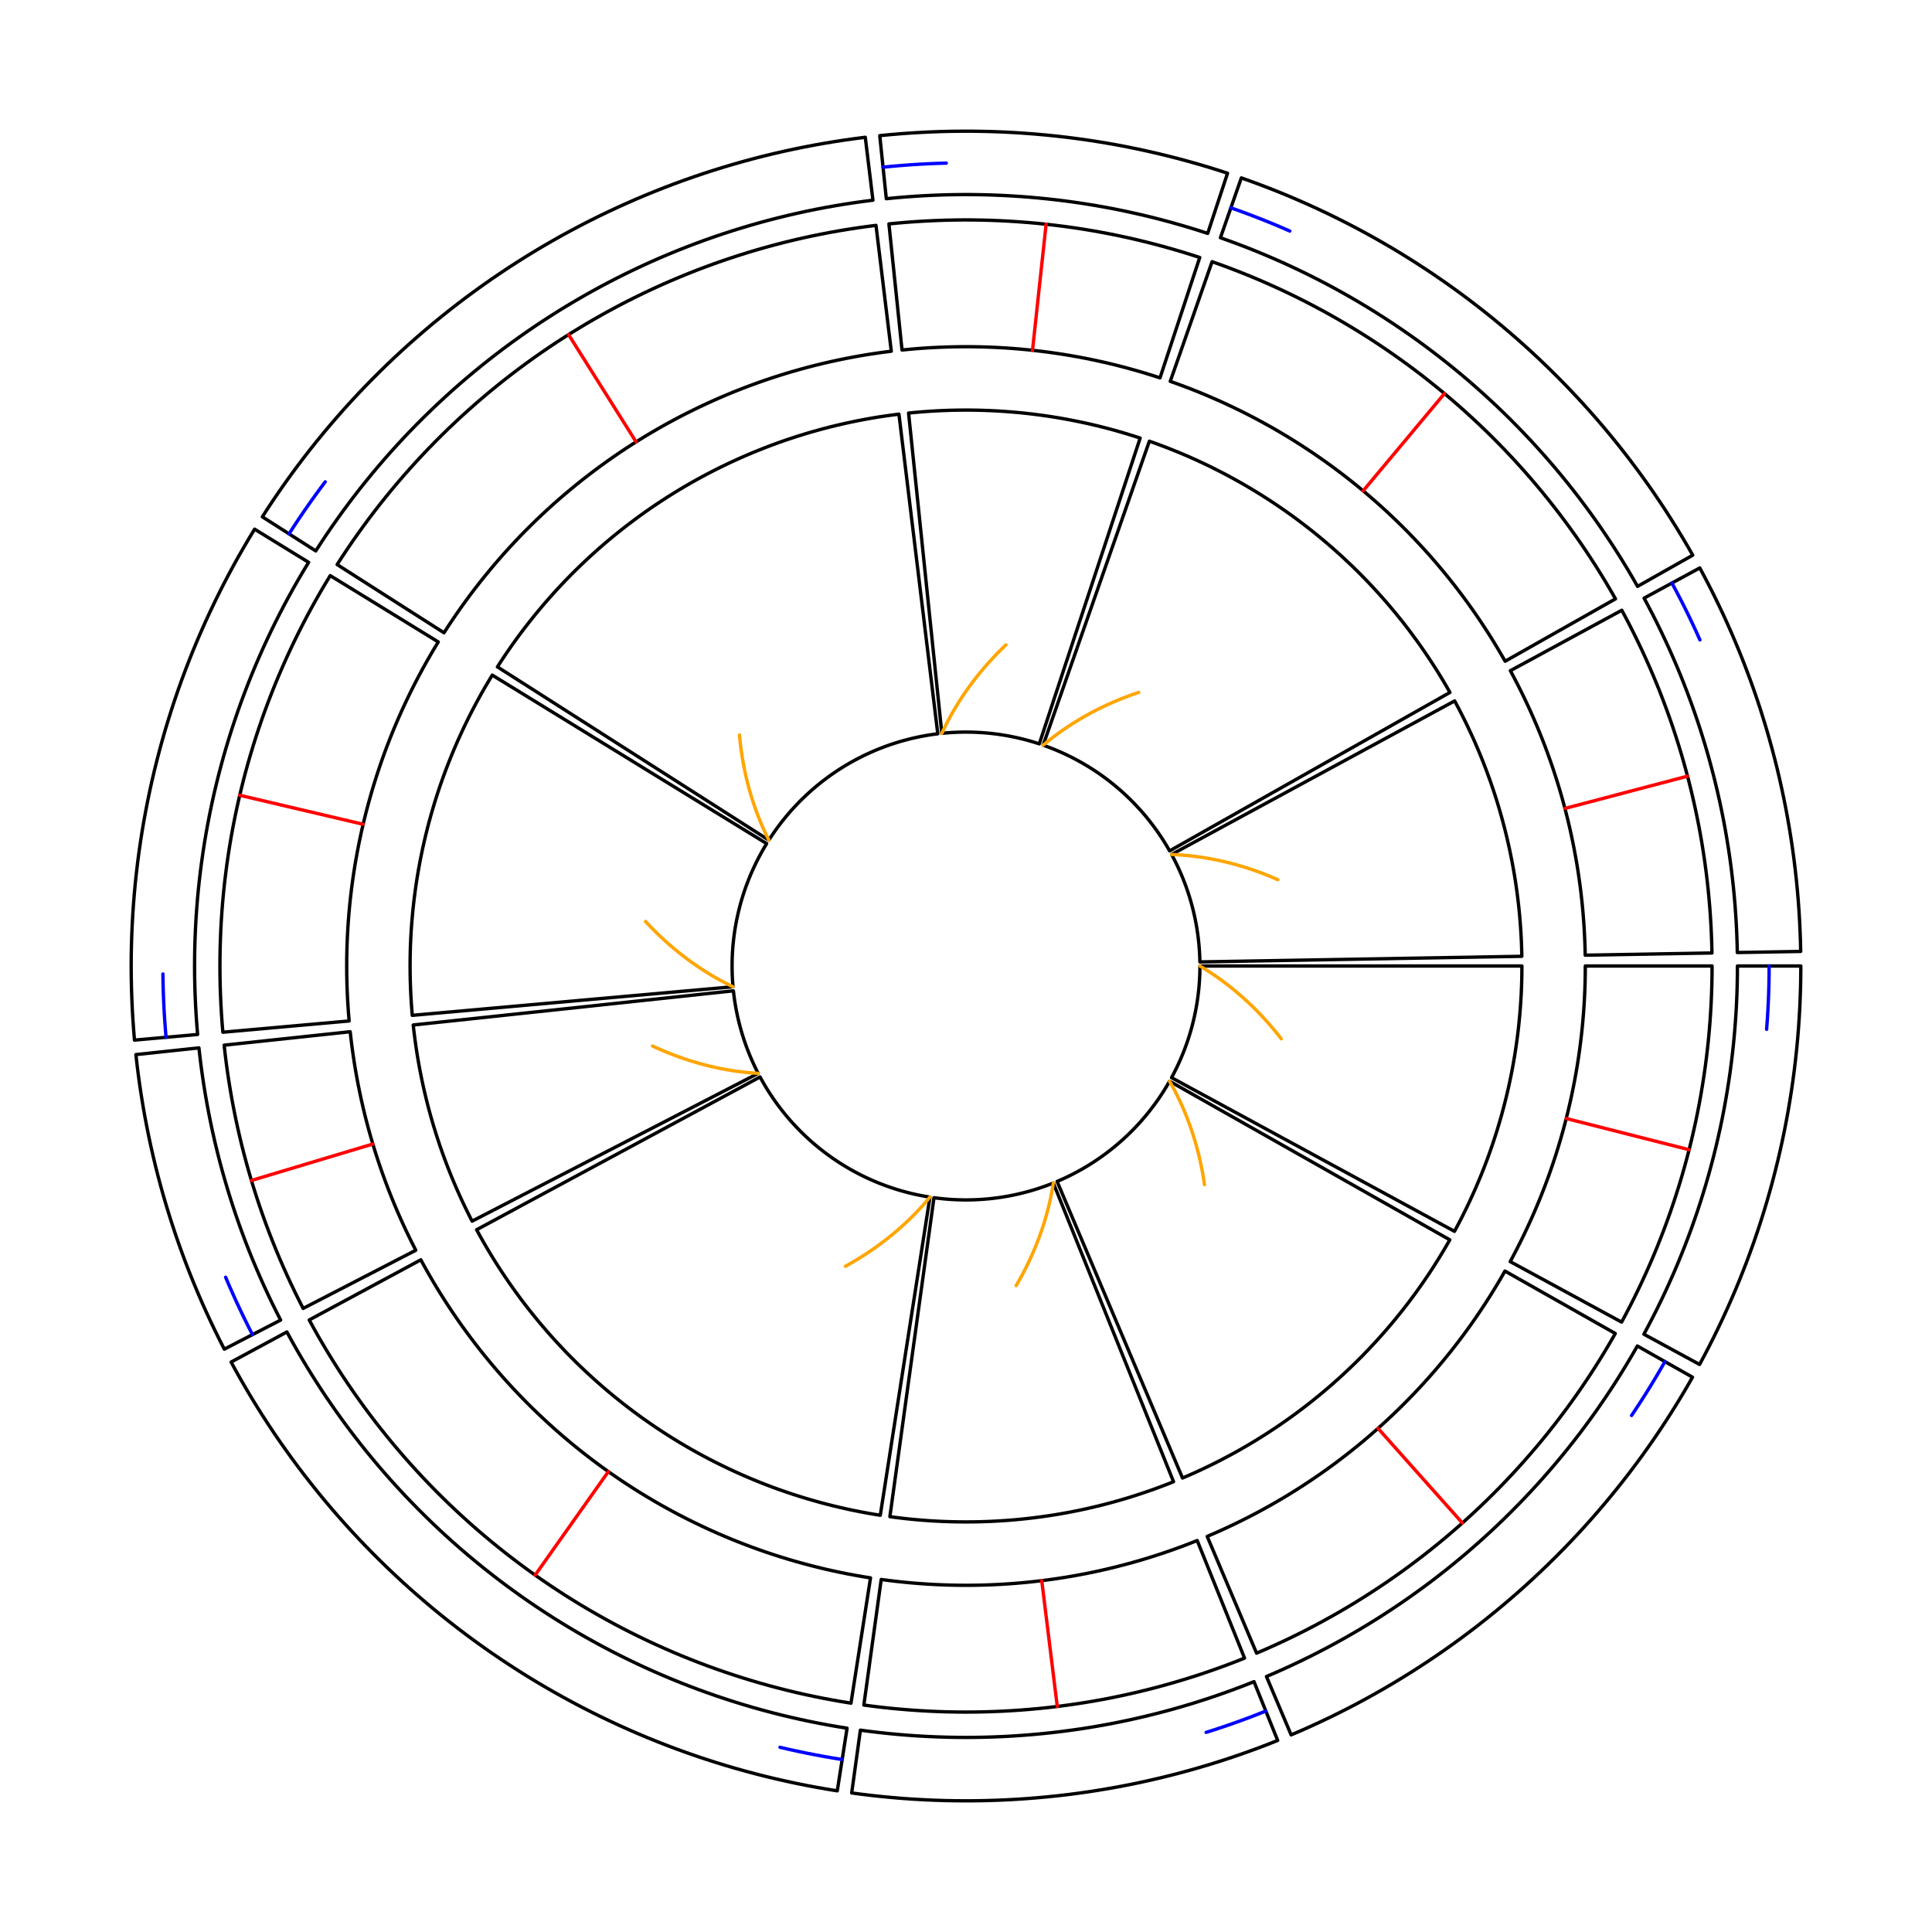 <?xml version="1.0" encoding="UTF-8"?>
<svg xmlns="http://www.w3.org/2000/svg" xmlns:xlink="http://www.w3.org/1999/xlink" width="432pt" height="432pt" viewBox="0 0 432 432" version="1.1">
<g id="surface149">
<rect x="0" y="0" width="432" height="432" style="fill:rgb(100%,100%,100%);fill-opacity:1;stroke:none;"/>
<path style="fill:none;stroke-width:0.75;stroke-linecap:round;stroke-linejoin:round;stroke:rgb(0%,0%,0%);stroke-opacity:1;stroke-miterlimit:10;" d="M 388.492 216 L 402.668 216 L 402.652 218.32 L 402.609 220.645 L 402.535 222.965 L 402.438 225.285 L 402.305 227.602 L 402.148 229.918 L 401.961 232.234 L 401.742 234.547 L 401.496 236.855 L 401.223 239.16 L 400.922 241.465 L 400.59 243.762 L 400.23 246.055 L 399.844 248.344 L 399.426 250.629 L 398.98 252.91 L 398.508 255.184 L 398.008 257.449 L 397.477 259.711 L 396.918 261.965 L 396.332 264.211 L 395.719 266.449 L 395.078 268.684 L 394.41 270.906 L 393.711 273.121 L 392.988 275.328 L 392.238 277.523 L 391.457 279.711 L 390.652 281.891 L 389.816 284.055 L 388.957 286.215 L 388.07 288.359 L 387.156 290.496 L 386.219 292.617 L 385.25 294.73 L 384.258 296.828 L 383.242 298.914 L 382.195 300.988 L 381.125 303.051 L 380.031 305.098 L 378.25 304.129 L 376.473 303.164 L 374.691 302.199 L 372.914 301.23 L 371.137 300.266 L 369.355 299.297 L 367.578 298.332 L 368.59 296.441 L 369.578 294.535 L 370.543 292.621 L 371.484 290.691 L 372.402 288.75 L 373.293 286.801 L 374.164 284.84 L 375.008 282.867 L 375.824 280.883 L 376.621 278.891 L 377.391 276.887 L 378.137 274.875 L 378.855 272.852 L 379.551 270.82 L 380.219 268.785 L 380.863 266.738 L 381.48 264.684 L 382.074 262.621 L 382.641 260.551 L 383.184 258.473 L 383.699 256.391 L 384.188 254.301 L 384.652 252.207 L 385.09 250.105 L 385.5 248 L 385.883 245.891 L 386.242 243.773 L 386.574 241.652 L 386.883 239.531 L 387.16 237.402 L 387.414 235.273 L 387.641 233.137 L 387.84 231 L 388.012 228.863 L 388.16 226.723 L 388.281 224.578 L 388.375 222.438 L 388.441 220.293 L 388.48 218.145 L 388.492 216 "/>
<path style="fill:none;stroke-width:0.75;stroke-linecap:round;stroke-linejoin:round;stroke:rgb(0%,0%,100%);stroke-opacity:1;stroke-miterlimit:10;" d="M 395.578 216 L 395.57 218.023 L 395.535 220.051 L 395.477 222.074 L 395.398 224.098 L 395.293 226.117 L 395.168 228.141 L 395.02 230.16 "/>
<path style="fill:none;stroke-width:0.75;stroke-linecap:round;stroke-linejoin:round;stroke:rgb(0%,0%,0%);stroke-opacity:1;stroke-miterlimit:10;" d="M 366.117 300.965 L 367.879 301.961 L 369.641 302.961 L 373.164 304.953 L 374.926 305.953 L 378.449 307.945 L 377.301 309.949 L 376.125 311.938 L 374.926 313.91 L 373.703 315.871 L 372.457 317.812 L 371.184 319.742 L 369.891 321.652 L 368.57 323.547 L 367.227 325.43 L 365.863 327.289 L 364.477 329.137 L 363.062 330.965 L 361.629 332.773 L 360.176 334.566 L 358.695 336.344 L 357.195 338.098 L 355.676 339.836 L 354.133 341.555 L 352.57 343.254 L 350.984 344.934 L 349.379 346.594 L 347.754 348.234 L 346.105 349.852 L 344.441 351.453 L 342.754 353.031 L 341.051 354.59 L 339.328 356.125 L 337.582 357.641 L 335.82 359.133 L 334.043 360.605 L 332.242 362.055 L 330.43 363.48 L 328.594 364.887 L 326.746 366.266 L 324.875 367.625 L 322.992 368.961 L 321.094 370.273 L 319.176 371.562 L 317.242 372.824 L 315.297 374.066 L 313.332 375.281 L 311.355 376.473 L 309.363 377.641 L 307.355 378.785 L 305.332 379.902 L 303.301 380.996 L 301.25 382.062 L 299.191 383.105 L 297.117 384.121 L 295.031 385.109 L 292.934 386.074 L 290.824 387.016 L 288.699 387.926 L 287.914 386.062 L 287.125 384.199 L 286.336 382.332 L 285.547 380.469 L 284.758 378.602 L 283.18 374.875 L 285.141 374.031 L 287.09 373.164 L 289.031 372.27 L 290.957 371.355 L 292.875 370.418 L 294.777 369.453 L 296.672 368.469 L 298.551 367.457 L 300.418 366.426 L 302.273 365.367 L 304.113 364.289 L 305.941 363.188 L 307.758 362.066 L 309.555 360.918 L 311.34 359.75 L 313.113 358.559 L 314.867 357.348 L 316.609 356.113 L 318.336 354.859 L 320.047 353.582 L 321.738 352.281 L 323.418 350.965 L 325.078 349.625 L 326.723 348.266 L 328.352 346.887 L 329.961 345.484 L 331.555 344.066 L 333.133 342.625 L 334.688 341.168 L 336.227 339.691 L 337.75 338.191 L 339.25 336.676 L 340.734 335.145 L 342.199 333.59 L 343.645 332.02 L 345.07 330.434 L 346.477 328.828 L 347.863 327.203 L 349.227 325.566 L 350.574 323.906 L 351.898 322.234 L 353.203 320.547 L 354.484 318.84 L 355.746 317.121 L 356.984 315.383 L 358.203 313.629 L 359.402 311.863 L 360.578 310.082 L 361.73 308.285 L 362.859 306.477 L 363.969 304.652 L 365.055 302.816 L 366.117 300.965 "/>
<path style="fill:none;stroke-width:0.75;stroke-linecap:round;stroke-linejoin:round;stroke:rgb(0%,0%,100%);stroke-opacity:1;stroke-miterlimit:10;" d="M 372.285 304.457 L 371.277 306.211 L 370.25 307.957 L 369.203 309.691 L 368.137 311.41 L 367.051 313.121 L 365.945 314.816 L 364.824 316.504 "/>
<path style="fill:none;stroke-width:0.75;stroke-linecap:round;stroke-linejoin:round;stroke:rgb(0%,0%,0%);stroke-opacity:1;stroke-miterlimit:10;" d="M 280.398 376.02 L 281.152 377.898 L 281.91 379.777 L 282.664 381.656 L 283.422 383.535 L 284.176 385.414 L 284.934 387.293 L 285.691 389.168 L 283.539 390.02 L 281.383 390.844 L 279.211 391.637 L 277.031 392.406 L 274.844 393.148 L 272.645 393.863 L 270.441 394.551 L 268.227 395.211 L 266.004 395.844 L 263.773 396.449 L 261.535 397.027 L 259.289 397.578 L 257.039 398.098 L 254.781 398.594 L 252.52 399.059 L 250.25 399.496 L 247.977 399.906 L 245.695 400.289 L 243.414 400.645 L 241.125 400.969 L 238.832 401.266 L 236.539 401.535 L 234.238 401.773 L 231.938 401.984 L 229.637 402.168 L 227.328 402.324 L 225.023 402.449 L 222.715 402.547 L 220.402 402.613 L 218.094 402.656 L 215.781 402.668 L 213.473 402.648 L 211.16 402.605 L 208.852 402.531 L 206.543 402.426 L 204.234 402.297 L 201.93 402.137 L 199.629 401.945 L 197.328 401.73 L 195.027 401.484 L 192.734 401.211 L 190.441 400.91 L 190.719 398.902 L 190.996 396.898 L 191.273 394.891 L 191.551 392.887 L 191.828 390.879 L 192.105 388.875 L 192.383 386.867 L 194.5 387.148 L 196.621 387.402 L 198.746 387.629 L 200.871 387.828 L 203 388.004 L 205.129 388.152 L 207.262 388.273 L 209.395 388.367 L 211.527 388.434 L 213.664 388.477 L 215.797 388.492 L 217.934 388.484 L 220.07 388.445 L 222.203 388.383 L 224.336 388.293 L 226.469 388.176 L 228.602 388.031 L 230.73 387.863 L 232.855 387.668 L 234.98 387.445 L 237.102 387.199 L 239.219 386.922 L 241.332 386.625 L 243.441 386.297 L 245.547 385.945 L 247.648 385.566 L 249.746 385.16 L 251.836 384.73 L 253.922 384.273 L 256.004 383.789 L 258.078 383.281 L 260.145 382.75 L 262.207 382.191 L 264.262 381.605 L 266.309 380.996 L 268.344 380.359 L 270.375 379.699 L 272.398 379.012 L 274.41 378.301 L 276.418 377.566 L 278.414 376.805 L 280.398 376.02 "/>
<path style="fill:none;stroke-width:0.75;stroke-linecap:round;stroke-linejoin:round;stroke:rgb(0%,0%,100%);stroke-opacity:1;stroke-miterlimit:10;" d="M 283.043 382.594 L 281.16 383.34 L 279.27 384.066 L 277.371 384.77 L 275.465 385.449 L 273.551 386.109 L 271.629 386.746 L 269.699 387.363 "/>
<path style="fill:none;stroke-width:0.75;stroke-linecap:round;stroke-linejoin:round;stroke:rgb(0%,0%,0%);stroke-opacity:1;stroke-miterlimit:10;" d="M 189.406 386.43 L 189.094 388.43 L 188.781 390.434 L 187.219 400.434 L 184.926 400.062 L 182.637 399.66 L 180.352 399.23 L 178.07 398.773 L 175.797 398.285 L 173.531 397.77 L 171.27 397.227 L 169.016 396.656 L 166.77 396.059 L 164.531 395.43 L 162.301 394.777 L 160.078 394.094 L 157.863 393.383 L 155.66 392.645 L 153.461 391.879 L 151.277 391.086 L 149.102 390.266 L 146.938 389.422 L 144.781 388.547 L 142.637 387.645 L 140.504 386.719 L 138.387 385.766 L 136.277 384.785 L 134.18 383.781 L 132.098 382.746 L 130.027 381.691 L 127.969 380.605 L 125.926 379.496 L 123.898 378.363 L 121.883 377.203 L 119.883 376.02 L 117.895 374.809 L 115.926 373.574 L 113.973 372.316 L 112.031 371.031 L 110.109 369.727 L 108.203 368.395 L 106.312 367.039 L 104.441 365.664 L 102.586 364.262 L 100.746 362.836 L 98.926 361.391 L 97.125 359.922 L 95.344 358.43 L 93.578 356.914 L 91.832 355.379 L 90.105 353.824 L 88.398 352.242 L 86.711 350.645 L 85.043 349.023 L 83.398 347.383 L 81.773 345.719 L 80.168 344.039 L 78.582 342.336 L 77.02 340.613 L 75.477 338.875 L 73.957 337.113 L 72.461 335.336 L 70.984 333.539 L 69.535 331.723 L 68.102 329.891 L 66.695 328.039 L 65.312 326.172 L 63.953 324.285 L 62.613 322.383 L 61.301 320.465 L 60.012 318.531 L 58.746 316.578 L 57.508 314.613 L 56.293 312.633 L 55.102 310.633 L 53.934 308.625 L 52.793 306.598 L 51.676 304.559 L 53.461 303.598 L 57.023 301.676 L 58.809 300.715 L 64.152 297.832 L 65.184 299.719 L 66.238 301.59 L 67.316 303.449 L 68.418 305.293 L 69.543 307.125 L 70.688 308.941 L 71.855 310.746 L 73.047 312.531 L 74.262 314.305 L 75.496 316.062 L 76.754 317.805 L 78.031 319.531 L 79.332 321.242 L 80.652 322.938 L 81.996 324.613 L 83.359 326.273 L 84.742 327.918 L 86.148 329.543 L 87.57 331.152 L 89.016 332.742 L 90.48 334.316 L 91.965 335.871 L 93.465 337.406 L 94.988 338.922 L 96.527 340.422 L 98.086 341.898 L 99.664 343.359 L 101.258 344.797 L 102.871 346.215 L 104.504 347.613 L 106.152 348.992 L 107.816 350.352 L 109.496 351.688 L 111.195 353.004 L 112.91 354.301 L 114.641 355.57 L 116.387 356.824 L 118.148 358.055 L 119.926 359.262 L 121.719 360.445 L 123.523 361.609 L 125.344 362.75 L 127.18 363.867 L 129.027 364.961 L 130.891 366.035 L 132.766 367.082 L 134.652 368.109 L 136.555 369.109 L 138.469 370.086 L 140.395 371.039 L 142.328 371.969 L 144.277 372.875 L 146.238 373.758 L 148.207 374.613 L 150.188 375.445 L 152.18 376.254 L 154.18 377.035 L 156.191 377.793 L 158.211 378.523 L 160.238 379.23 L 162.277 379.914 L 164.324 380.57 L 166.375 381.203 L 168.438 381.809 L 170.508 382.387 L 172.582 382.941 L 174.664 383.469 L 176.754 383.969 L 178.852 384.445 L 180.949 384.895 L 183.059 385.32 L 185.168 385.715 L 187.285 386.086 L 189.406 386.43 "/>
<path style="fill:none;stroke-width:0.75;stroke-linecap:round;stroke-linejoin:round;stroke:rgb(0%,0%,100%);stroke-opacity:1;stroke-miterlimit:10;" d="M 188.312 393.434 L 186.312 393.109 L 184.32 392.762 L 182.328 392.395 L 180.34 392.004 L 178.359 391.59 L 176.383 391.156 L 174.41 390.699 "/>
<path style="fill:none;stroke-width:0.75;stroke-linecap:round;stroke-linejoin:round;stroke:rgb(0%,0%,0%);stroke-opacity:1;stroke-miterlimit:10;" d="M 62.75 295.172 L 60.949 296.102 L 59.152 297.031 L 57.352 297.961 L 55.555 298.887 L 53.754 299.816 L 51.957 300.746 L 50.156 301.676 L 49.109 299.621 L 48.09 297.555 L 47.098 295.473 L 46.129 293.383 L 45.184 291.277 L 44.27 289.164 L 43.379 287.035 L 42.516 284.898 L 41.676 282.75 L 40.867 280.594 L 40.082 278.426 L 39.324 276.25 L 38.594 274.062 L 37.891 271.867 L 37.215 269.664 L 36.562 267.449 L 35.941 265.23 L 35.348 263.004 L 34.781 260.77 L 34.242 258.527 L 33.73 256.277 L 33.246 254.023 L 32.793 251.766 L 32.363 249.5 L 31.965 247.23 L 31.594 244.953 L 31.25 242.672 L 30.934 240.391 L 30.648 238.102 L 30.387 235.812 L 32.402 235.598 L 36.426 235.168 L 38.441 234.953 L 40.453 234.738 L 42.469 234.523 L 44.48 234.309 L 44.719 236.426 L 44.984 238.539 L 45.277 240.648 L 45.594 242.754 L 45.938 244.859 L 46.309 246.957 L 46.703 249.051 L 47.125 251.137 L 47.57 253.219 L 48.043 255.297 L 48.539 257.367 L 49.062 259.434 L 49.613 261.492 L 50.188 263.543 L 50.789 265.586 L 51.414 267.625 L 52.062 269.652 L 52.738 271.672 L 53.438 273.688 L 54.164 275.688 L 54.914 277.684 L 55.688 279.668 L 56.484 281.645 L 57.309 283.609 L 58.156 285.562 L 59.027 287.508 L 59.922 289.441 L 60.84 291.363 L 61.781 293.273 L 62.75 295.172 "/>
<path style="fill:none;stroke-width:0.75;stroke-linecap:round;stroke-linejoin:round;stroke:rgb(0%,0%,100%);stroke-opacity:1;stroke-miterlimit:10;" d="M 56.453 298.422 L 55.535 296.621 L 54.637 294.805 L 53.758 292.98 L 52.898 291.148 L 52.062 289.305 L 51.246 287.449 L 50.449 285.59 "/>
<path style="fill:none;stroke-width:0.75;stroke-linecap:round;stroke-linejoin:round;stroke:rgb(0%,0%,0%);stroke-opacity:1;stroke-miterlimit:10;" d="M 44.188 231.312 L 42.172 231.492 L 40.152 231.672 L 34.105 232.211 L 32.086 232.391 L 30.07 232.57 L 29.879 230.238 L 29.715 227.902 L 29.578 225.562 L 29.473 223.227 L 29.398 220.887 L 29.352 218.547 L 29.332 216.203 L 29.344 213.863 L 29.387 211.523 L 29.457 209.184 L 29.559 206.844 L 29.688 204.508 L 29.848 202.172 L 30.035 199.84 L 30.25 197.508 L 30.5 195.18 L 30.773 192.855 L 31.078 190.535 L 31.414 188.219 L 31.773 185.906 L 32.168 183.598 L 32.59 181.293 L 33.039 178.996 L 33.516 176.707 L 34.023 174.422 L 34.559 172.141 L 35.125 169.871 L 35.715 167.605 L 36.336 165.348 L 36.984 163.098 L 37.664 160.859 L 38.371 158.625 L 39.102 156.402 L 39.863 154.188 L 40.652 151.984 L 41.469 149.793 L 42.312 147.609 L 43.184 145.434 L 44.082 143.273 L 45.008 141.125 L 45.961 138.984 L 46.941 136.859 L 47.945 134.746 L 48.977 132.645 L 50.035 130.555 L 51.121 128.48 L 52.23 126.422 L 53.367 124.375 L 54.531 122.344 L 55.719 120.324 L 56.93 118.32 L 58.656 119.383 L 60.379 120.441 L 63.832 122.559 L 65.555 123.621 L 69.008 125.738 L 67.887 127.59 L 66.789 129.453 L 65.715 131.332 L 64.668 133.223 L 63.641 135.125 L 62.637 137.043 L 61.66 138.973 L 60.707 140.914 L 59.777 142.867 L 58.871 144.832 L 57.992 146.809 L 57.137 148.797 L 56.305 150.793 L 55.5 152.801 L 54.723 154.82 L 53.965 156.848 L 53.238 158.883 L 52.535 160.93 L 51.855 162.98 L 51.203 165.047 L 50.578 167.117 L 49.977 169.195 L 49.406 171.281 L 48.855 173.371 L 48.336 175.473 L 47.84 177.578 L 47.371 179.688 L 46.93 181.805 L 46.516 183.93 L 46.125 186.059 L 45.762 188.191 L 45.43 190.328 L 45.121 192.469 L 44.836 194.613 L 44.582 196.762 L 44.355 198.91 L 44.152 201.066 L 43.98 203.223 L 43.832 205.379 L 43.715 207.539 L 43.621 209.699 L 43.555 211.863 L 43.52 214.027 L 43.508 216.188 L 43.523 218.352 L 43.566 220.516 L 43.637 222.676 L 43.734 224.84 L 43.859 226.996 L 44.008 229.156 L 44.188 231.312 "/>
<path style="fill:none;stroke-width:0.75;stroke-linecap:round;stroke-linejoin:round;stroke:rgb(0%,0%,100%);stroke-opacity:1;stroke-miterlimit:10;" d="M 37.129 231.941 L 36.961 229.922 L 36.816 227.902 L 36.691 225.883 L 36.594 223.859 L 36.516 221.836 L 36.461 219.812 L 36.43 217.789 "/>
<path style="fill:none;stroke-width:0.75;stroke-linecap:round;stroke-linejoin:round;stroke:rgb(0%,0%,0%);stroke-opacity:1;stroke-miterlimit:10;" d="M 70.605 123.188 L 60.363 116.648 L 58.66 115.562 L 59.918 113.613 L 61.199 111.684 L 62.508 109.77 L 63.84 107.871 L 65.195 105.992 L 66.57 104.125 L 67.973 102.281 L 69.395 100.449 L 70.844 98.637 L 72.312 96.844 L 73.801 95.07 L 75.316 93.312 L 76.848 91.574 L 78.406 89.855 L 79.98 88.16 L 81.578 86.48 L 83.199 84.82 L 84.84 83.18 L 86.496 81.562 L 88.176 79.965 L 89.875 78.387 L 91.594 76.832 L 93.332 75.297 L 95.09 73.785 L 96.863 72.293 L 98.66 70.828 L 100.469 69.379 L 102.301 67.957 L 104.148 66.555 L 106.012 65.18 L 107.895 63.824 L 109.789 62.492 L 111.707 61.188 L 113.637 59.902 L 115.582 58.645 L 117.543 57.41 L 119.52 56.199 L 121.512 55.012 L 123.52 53.852 L 125.539 52.715 L 127.574 51.605 L 129.625 50.52 L 131.684 49.461 L 133.758 48.426 L 135.848 47.418 L 137.945 46.438 L 140.059 45.48 L 142.18 44.551 L 144.316 43.645 L 146.461 42.77 L 148.617 41.918 L 150.785 41.094 L 152.961 40.301 L 155.148 39.531 L 157.344 38.789 L 159.551 38.074 L 161.766 37.387 L 163.988 36.727 L 166.219 36.094 L 168.457 35.488 L 170.699 34.914 L 172.953 34.363 L 175.211 33.844 L 177.477 33.352 L 179.746 32.887 L 182.023 32.453 L 184.309 32.043 L 186.594 31.664 L 188.887 31.312 L 191.18 30.992 L 193.48 30.695 L 193.723 32.707 L 193.969 34.715 L 194.211 36.727 L 194.457 38.738 L 194.703 40.746 L 194.945 42.758 L 195.191 44.766 L 193.066 45.039 L 190.945 45.336 L 188.828 45.66 L 186.715 46.012 L 184.605 46.387 L 182.5 46.789 L 180.402 47.219 L 178.309 47.676 L 176.223 48.156 L 174.141 48.664 L 172.066 49.195 L 169.996 49.754 L 167.938 50.34 L 165.883 50.949 L 163.836 51.582 L 161.801 52.242 L 159.77 52.93 L 157.75 53.641 L 155.738 54.375 L 153.734 55.137 L 151.742 55.922 L 149.758 56.734 L 147.785 57.566 L 145.824 58.426 L 143.871 59.309 L 141.934 60.219 L 140.004 61.148 L 138.086 62.105 L 136.18 63.086 L 134.289 64.09 L 132.41 65.113 L 130.543 66.164 L 128.688 67.238 L 126.848 68.332 L 125.02 69.449 L 123.207 70.594 L 121.41 71.754 L 119.625 72.941 L 117.855 74.148 L 116.102 75.379 L 114.363 76.629 L 112.641 77.902 L 110.934 79.199 L 109.242 80.512 L 107.566 81.848 L 105.91 83.207 L 104.27 84.582 L 102.645 85.98 L 101.039 87.398 L 99.453 88.836 L 97.883 90.293 L 96.332 91.77 L 94.797 93.266 L 93.281 94.781 L 91.785 96.312 L 90.309 97.863 L 88.852 99.434 L 87.414 101.023 L 85.996 102.629 L 84.598 104.25 L 83.223 105.891 L 81.863 107.551 L 80.527 109.223 L 79.211 110.914 L 77.918 112.621 L 76.645 114.344 L 75.395 116.082 L 74.164 117.836 L 72.953 119.605 L 71.77 121.387 L 70.605 123.188 "/>
<path style="fill:none;stroke-width:0.75;stroke-linecap:round;stroke-linejoin:round;stroke:rgb(0%,0%,100%);stroke-opacity:1;stroke-miterlimit:10;" d="M 64.633 119.375 L 65.73 117.672 L 66.848 115.984 L 67.984 114.309 L 69.141 112.648 L 70.316 111 L 71.508 109.363 L 72.723 107.742 "/>
<path style="fill:none;stroke-width:0.75;stroke-linecap:round;stroke-linejoin:round;stroke:rgb(0%,0%,0%);stroke-opacity:1;stroke-miterlimit:10;" d="M 198.18 44.43 L 197.973 42.414 L 197.762 40.402 L 197.555 38.387 L 197.344 36.375 L 197.137 34.359 L 196.926 32.348 L 196.719 30.332 L 199.023 30.105 L 201.332 29.91 L 203.645 29.742 L 205.957 29.605 L 208.273 29.492 L 210.59 29.41 L 212.906 29.359 L 215.223 29.336 L 217.543 29.34 L 219.859 29.375 L 222.176 29.434 L 224.492 29.527 L 226.805 29.645 L 229.121 29.797 L 231.43 29.973 L 233.738 30.18 L 236.043 30.414 L 238.348 30.676 L 240.648 30.969 L 242.941 31.289 L 245.234 31.637 L 247.52 32.016 L 249.801 32.418 L 252.078 32.852 L 254.352 33.316 L 256.613 33.805 L 258.875 34.324 L 261.125 34.871 L 263.371 35.445 L 265.609 36.047 L 267.84 36.676 L 270.062 37.332 L 272.277 38.02 L 274.48 38.73 L 273.848 40.652 L 273.215 42.578 L 272.578 44.5 L 271.945 46.422 L 271.309 48.344 L 270.676 50.27 L 270.043 52.191 L 268.004 51.531 L 265.957 50.898 L 263.902 50.293 L 261.844 49.711 L 259.773 49.152 L 257.699 48.621 L 255.617 48.117 L 253.531 47.641 L 251.438 47.188 L 249.34 46.758 L 247.234 46.359 L 245.125 45.984 L 243.012 45.637 L 240.895 45.312 L 238.773 45.016 L 236.652 44.746 L 234.523 44.504 L 232.391 44.289 L 230.258 44.098 L 228.125 43.934 L 225.984 43.797 L 223.848 43.684 L 221.707 43.602 L 219.566 43.543 L 217.426 43.512 L 215.281 43.508 L 213.141 43.531 L 211 43.578 L 208.859 43.656 L 206.723 43.758 L 204.582 43.887 L 202.445 44.039 L 200.312 44.223 L 198.18 44.43 "/>
<path style="fill:none;stroke-width:0.75;stroke-linecap:round;stroke-linejoin:round;stroke:rgb(0%,0%,100%);stroke-opacity:1;stroke-miterlimit:10;" d="M 197.449 37.379 L 199.465 37.184 L 201.48 37.008 L 203.5 36.855 L 205.52 36.727 L 207.543 36.621 L 209.566 36.535 L 211.59 36.473 "/>
<path style="fill:none;stroke-width:0.75;stroke-linecap:round;stroke-linejoin:round;stroke:rgb(0%,0%,0%);stroke-opacity:1;stroke-miterlimit:10;" d="M 272.891 53.16 L 273.559 51.246 L 274.895 47.426 L 275.562 45.512 L 276.898 41.691 L 277.566 39.777 L 279.75 40.559 L 281.922 41.363 L 284.086 42.195 L 286.238 43.051 L 288.383 43.938 L 290.512 44.852 L 292.633 45.789 L 294.738 46.754 L 296.836 47.742 L 298.918 48.762 L 300.988 49.805 L 303.047 50.871 L 305.09 51.965 L 307.117 53.082 L 309.133 54.227 L 311.137 55.395 L 313.121 56.59 L 315.094 57.809 L 317.051 59.051 L 318.992 60.316 L 320.918 61.609 L 322.824 62.922 L 324.719 64.262 L 326.594 65.621 L 328.453 67.008 L 330.293 68.414 L 332.117 69.844 L 333.922 71.297 L 335.711 72.773 L 337.48 74.273 L 339.23 75.789 L 340.961 77.332 L 342.676 78.895 L 344.367 80.477 L 346.039 82.082 L 347.691 83.707 L 349.324 85.352 L 350.938 87.02 L 352.527 88.703 L 354.098 90.406 L 355.648 92.133 L 357.176 93.875 L 358.68 95.637 L 360.164 97.418 L 361.625 99.219 L 363.062 101.035 L 364.48 102.871 L 365.871 104.723 L 367.242 106.594 L 368.59 108.477 L 369.914 110.383 L 371.211 112.301 L 372.488 114.234 L 373.738 116.188 L 374.965 118.152 L 376.168 120.133 L 377.348 122.129 L 378.5 124.141 L 374.977 126.133 L 373.211 127.129 L 369.688 129.121 L 367.926 130.121 L 366.16 131.117 L 365.098 129.258 L 364.008 127.414 L 362.898 125.582 L 361.762 123.766 L 360.605 121.961 L 359.426 120.176 L 358.227 118.402 L 357.004 116.641 L 355.758 114.898 L 354.492 113.172 L 353.207 111.461 L 351.898 109.766 L 350.566 108.086 L 349.219 106.422 L 347.848 104.777 L 346.453 103.148 L 345.043 101.539 L 343.613 99.945 L 342.16 98.367 L 340.691 96.812 L 339.203 95.273 L 337.695 93.75 L 336.168 92.25 L 334.621 90.766 L 333.055 89.305 L 331.473 87.859 L 329.875 86.438 L 328.258 85.031 L 326.621 83.648 L 324.969 82.285 L 323.301 80.941 L 321.617 79.621 L 319.914 78.32 L 318.195 77.039 L 316.465 75.781 L 314.715 74.547 L 312.949 73.332 L 311.172 72.137 L 309.379 70.969 L 307.57 69.82 L 305.75 68.695 L 303.914 67.59 L 302.062 66.512 L 300.199 65.453 L 298.324 64.418 L 296.438 63.41 L 294.535 62.422 L 292.621 61.457 L 290.699 60.52 L 288.762 59.605 L 286.812 58.711 L 284.855 57.844 L 282.887 57.004 L 280.906 56.184 L 278.918 55.391 L 276.918 54.621 L 274.91 53.879 L 272.891 53.16 "/>
<path style="fill:none;stroke-width:0.75;stroke-linecap:round;stroke-linejoin:round;stroke:rgb(0%,0%,100%);stroke-opacity:1;stroke-miterlimit:10;" d="M 275.23 46.469 L 277.137 47.148 L 279.039 47.848 L 280.93 48.57 L 282.812 49.312 L 284.688 50.074 L 286.555 50.859 L 288.41 51.668 "/>
<path style="fill:none;stroke-width:0.75;stroke-linecap:round;stroke-linejoin:round;stroke:rgb(0%,0%,0%);stroke-opacity:1;stroke-miterlimit:10;" d="M 367.621 133.75 L 369.398 132.785 L 371.18 131.816 L 372.961 130.852 L 374.738 129.887 L 378.301 127.957 L 380.078 126.992 L 381.16 129.016 L 382.219 131.055 L 383.25 133.102 L 384.258 135.168 L 385.238 137.242 L 386.195 139.328 L 387.125 141.426 L 388.027 143.535 L 388.906 145.656 L 389.758 147.789 L 390.582 149.93 L 391.383 152.082 L 392.156 154.246 L 392.902 156.414 L 393.621 158.594 L 394.312 160.785 L 394.98 162.98 L 395.617 165.188 L 396.23 167.398 L 396.812 169.617 L 397.371 171.844 L 397.898 174.078 L 398.398 176.32 L 398.875 178.566 L 399.32 180.816 L 399.738 183.074 L 400.129 185.336 L 400.492 187.602 L 400.828 189.875 L 401.137 192.148 L 401.414 194.426 L 401.668 196.707 L 401.891 198.992 L 402.086 201.281 L 402.254 203.57 L 402.391 205.859 L 402.5 208.152 L 402.586 210.449 L 402.637 212.742 L 396.566 212.848 L 394.539 212.883 L 388.469 212.988 L 388.418 210.867 L 388.34 208.75 L 388.238 206.629 L 388.109 204.512 L 387.957 202.398 L 387.777 200.285 L 387.57 198.172 L 387.336 196.062 L 387.078 193.957 L 386.797 191.855 L 386.484 189.758 L 386.148 187.664 L 385.789 185.574 L 385.402 183.488 L 384.988 181.406 L 384.551 179.332 L 384.086 177.262 L 383.598 175.199 L 383.082 173.141 L 382.543 171.09 L 381.98 169.043 L 381.391 167.008 L 380.773 164.977 L 380.133 162.953 L 379.469 160.941 L 378.781 158.934 L 378.066 156.938 L 377.328 154.949 L 376.566 152.969 L 375.777 151 L 374.965 149.039 L 374.129 147.09 L 373.27 145.148 L 372.387 143.223 L 371.48 141.305 L 370.551 139.398 L 369.598 137.504 L 368.621 135.621 L 367.621 133.75 "/>
<path style="fill:none;stroke-width:0.75;stroke-linecap:round;stroke-linejoin:round;stroke:rgb(0%,0%,100%);stroke-opacity:1;stroke-miterlimit:10;" d="M 373.852 130.371 L 374.805 132.156 L 375.742 133.949 L 376.656 135.758 L 377.551 137.574 L 378.422 139.398 L 379.277 141.234 L 380.109 143.082 "/>
<path style="fill:none;stroke-width:0.75;stroke-linecap:round;stroke-linejoin:round;stroke:rgb(0%,0%,0%);stroke-opacity:1;stroke-miterlimit:10;" d="M 354.477 216 L 382.824 216 L 382.812 218.074 L 382.773 220.148 L 382.707 222.223 L 382.617 224.297 L 382.5 226.371 L 382.359 228.441 L 382.191 230.508 L 382 232.574 L 381.781 234.637 L 381.535 236.699 L 381.266 238.758 L 380.969 240.809 L 380.648 242.859 L 380.301 244.906 L 379.93 246.949 L 379.531 248.984 L 379.109 251.016 L 378.66 253.043 L 378.188 255.062 L 377.688 257.078 L 377.164 259.086 L 376.617 261.086 L 376.043 263.082 L 375.445 265.07 L 374.82 267.047 L 374.176 269.02 L 373.504 270.984 L 372.805 272.938 L 372.086 274.887 L 371.34 276.82 L 370.574 278.75 L 369.781 280.668 L 368.965 282.574 L 368.125 284.473 L 367.262 286.359 L 366.375 288.238 L 365.465 290.102 L 364.531 291.953 L 363.574 293.797 L 362.594 295.625 L 360.68 294.586 L 358.762 293.543 L 356.848 292.504 L 354.93 291.465 L 353.016 290.422 L 351.098 289.383 L 349.184 288.34 L 347.266 287.301 L 345.352 286.258 L 343.434 285.219 L 341.52 284.18 L 339.602 283.137 L 337.684 282.098 L 338.5 280.578 L 339.293 279.047 L 340.066 277.512 L 340.824 275.961 L 341.559 274.406 L 342.273 272.84 L 342.973 271.262 L 343.648 269.68 L 344.309 268.086 L 344.945 266.488 L 345.562 264.879 L 346.164 263.266 L 346.738 261.641 L 347.297 260.012 L 347.836 258.375 L 348.352 256.73 L 348.848 255.082 L 349.324 253.426 L 349.781 251.766 L 350.215 250.098 L 350.629 248.426 L 351.02 246.75 L 351.395 245.066 L 351.742 243.379 L 352.074 241.691 L 352.383 239.996 L 352.672 238.297 L 352.938 236.594 L 353.184 234.891 L 353.406 233.184 L 353.609 231.473 L 353.793 229.758 L 353.953 228.043 L 354.094 226.324 L 354.211 224.609 L 354.305 222.887 L 354.383 221.168 L 354.434 219.445 L 354.469 217.723 L 354.477 216 "/>
<path style="fill:none;stroke-width:0.75;stroke-linecap:round;stroke-linejoin:round;stroke:rgb(100%,0%,0%);stroke-opacity:1;stroke-miterlimit:10;" d="M 350.215 250.098 L 352.328 250.637 L 356.555 251.707 L 358.668 252.246 L 360.781 252.781 L 362.895 253.32 L 365.008 253.855 L 367.121 254.395 L 369.234 254.93 L 371.348 255.469 L 375.574 256.539 L 377.688 257.078 "/>
<path style="fill:none;stroke-width:0.75;stroke-linecap:round;stroke-linejoin:round;stroke:rgb(0%,0%,0%);stroke-opacity:1;stroke-miterlimit:10;" d="M 336.512 284.211 L 344.105 288.508 L 346 289.582 L 347.898 290.652 L 353.594 293.875 L 355.488 294.949 L 361.184 298.172 L 360.156 299.961 L 359.105 301.738 L 358.035 303.504 L 356.941 305.254 L 355.824 306.992 L 354.688 308.715 L 353.531 310.422 L 352.352 312.117 L 351.152 313.797 L 349.934 315.461 L 348.691 317.109 L 347.43 318.742 L 346.148 320.363 L 344.848 321.965 L 343.527 323.551 L 342.188 325.117 L 340.828 326.672 L 339.449 328.207 L 338.051 329.727 L 336.637 331.227 L 335.199 332.711 L 333.746 334.176 L 332.277 335.625 L 330.789 337.055 L 329.281 338.465 L 327.758 339.855 L 326.219 341.23 L 324.66 342.582 L 323.086 343.918 L 321.492 345.234 L 319.887 346.527 L 318.266 347.805 L 316.625 349.059 L 314.973 350.293 L 313.305 351.508 L 311.621 352.703 L 309.922 353.875 L 308.207 355.023 L 306.48 356.156 L 304.738 357.266 L 302.984 358.352 L 301.219 359.418 L 299.438 360.461 L 297.645 361.48 L 295.836 362.48 L 294.02 363.457 L 292.188 364.41 L 290.348 365.34 L 288.492 366.25 L 286.629 367.137 L 284.754 367.996 L 282.867 368.836 L 280.973 369.652 L 280.125 367.645 L 279.273 365.637 L 278.426 363.625 L 277.574 361.617 L 275.879 357.602 L 275.027 355.594 L 274.18 353.586 L 273.328 351.578 L 272.48 349.566 L 271.633 347.559 L 270.781 345.551 L 269.934 343.543 L 271.508 342.867 L 273.07 342.172 L 274.629 341.453 L 276.176 340.719 L 277.715 339.965 L 279.242 339.191 L 280.762 338.402 L 282.273 337.59 L 283.77 336.762 L 285.258 335.914 L 286.738 335.047 L 288.207 334.164 L 289.66 333.262 L 291.105 332.34 L 292.539 331.402 L 293.961 330.445 L 295.371 329.473 L 296.77 328.484 L 298.156 327.477 L 299.527 326.449 L 300.887 325.406 L 302.234 324.348 L 303.57 323.273 L 304.891 322.184 L 306.195 321.074 L 307.488 319.949 L 308.77 318.812 L 310.031 317.656 L 311.285 316.484 L 312.52 315.297 L 313.738 314.098 L 314.945 312.879 L 316.137 311.648 L 317.312 310.402 L 318.473 309.141 L 319.617 307.867 L 320.746 306.578 L 321.859 305.273 L 322.953 303.957 L 324.035 302.629 L 325.098 301.285 L 326.145 299.93 L 327.176 298.559 L 328.188 297.18 L 329.184 295.785 L 330.16 294.379 L 331.121 292.961 L 332.066 291.531 L 332.992 290.086 L 333.898 288.637 L 334.789 287.172 L 335.66 285.695 L 336.512 284.211 "/>
<path style="fill:none;stroke-width:0.75;stroke-linecap:round;stroke-linejoin:round;stroke:rgb(100%,0%,0%);stroke-opacity:1;stroke-miterlimit:10;" d="M 308.129 319.383 L 309.582 321.012 L 311.031 322.641 L 312.48 324.266 L 313.934 325.895 L 315.383 327.523 L 316.836 329.152 L 318.285 330.777 L 319.734 332.406 L 321.188 334.035 L 322.637 335.66 L 324.09 337.289 L 326.988 340.547 "/>
<path style="fill:none;stroke-width:0.75;stroke-linecap:round;stroke-linejoin:round;stroke:rgb(0%,0%,0%);stroke-opacity:1;stroke-miterlimit:10;" d="M 267.699 344.465 L 268.512 346.488 L 269.328 348.512 L 270.141 350.535 L 270.953 352.555 L 271.77 354.578 L 272.582 356.602 L 273.398 358.625 L 275.023 362.672 L 275.84 364.695 L 276.652 366.715 L 277.469 368.738 L 278.281 370.762 L 276.359 371.52 L 274.43 372.258 L 272.492 372.969 L 270.543 373.656 L 268.59 374.32 L 266.625 374.957 L 264.652 375.57 L 262.676 376.16 L 260.688 376.727 L 258.695 377.27 L 256.695 377.785 L 254.688 378.277 L 252.676 378.742 L 250.66 379.184 L 248.637 379.602 L 246.609 379.992 L 244.578 380.359 L 242.539 380.699 L 240.5 381.016 L 238.453 381.305 L 236.406 381.57 L 234.355 381.812 L 232.301 382.027 L 230.246 382.215 L 228.188 382.379 L 226.125 382.516 L 224.062 382.629 L 222 382.715 L 219.934 382.777 L 217.871 382.812 L 215.805 382.824 L 213.742 382.809 L 211.676 382.77 L 209.609 382.703 L 207.547 382.609 L 205.484 382.492 L 203.426 382.348 L 201.367 382.18 L 199.312 381.988 L 197.258 381.77 L 195.207 381.523 L 193.16 381.254 L 193.457 379.094 L 193.758 376.934 L 194.055 374.773 L 194.355 372.613 L 194.949 368.293 L 195.25 366.133 L 195.547 363.973 L 195.848 361.812 L 196.145 359.652 L 196.445 357.492 L 197.039 353.172 L 198.742 353.398 L 200.441 353.602 L 202.148 353.781 L 203.855 353.945 L 205.562 354.082 L 207.273 354.203 L 208.984 354.301 L 210.695 354.375 L 212.41 354.43 L 214.125 354.465 L 215.84 354.477 L 217.555 354.469 L 219.266 354.438 L 220.98 354.387 L 222.691 354.316 L 224.406 354.223 L 226.117 354.109 L 227.824 353.973 L 229.531 353.816 L 231.234 353.637 L 232.938 353.438 L 234.641 353.219 L 236.336 352.977 L 238.031 352.715 L 239.723 352.43 L 241.41 352.125 L 243.09 351.801 L 244.77 351.457 L 246.445 351.09 L 248.113 350.703 L 249.781 350.293 L 251.441 349.867 L 253.094 349.418 L 254.742 348.949 L 256.387 348.457 L 258.023 347.949 L 259.652 347.418 L 261.277 346.867 L 262.895 346.297 L 264.504 345.707 L 266.105 345.094 L 267.699 344.465 "/>
<path style="fill:none;stroke-width:0.75;stroke-linecap:round;stroke-linejoin:round;stroke:rgb(100%,0%,0%);stroke-opacity:1;stroke-miterlimit:10;" d="M 232.938 353.438 L 233.207 355.602 L 233.738 359.93 L 234.008 362.094 L 234.805 368.586 L 235.074 370.75 L 235.871 377.242 L 236.141 379.406 L 236.406 381.57 "/>
<path style="fill:none;stroke-width:0.75;stroke-linecap:round;stroke-linejoin:round;stroke:rgb(0%,0%,0%);stroke-opacity:1;stroke-miterlimit:10;" d="M 194.648 352.82 L 194.312 354.977 L 193.977 357.129 L 193.305 361.441 L 192.969 363.594 L 192.633 365.75 L 192.297 367.902 L 191.961 370.059 L 191.625 372.211 L 191.289 374.367 L 190.953 376.52 L 190.617 378.676 L 190.277 380.828 L 188.227 380.496 L 186.184 380.137 L 184.141 379.754 L 182.102 379.344 L 180.07 378.91 L 178.043 378.449 L 176.023 377.965 L 174.012 377.453 L 172.004 376.918 L 170 376.355 L 168.008 375.773 L 166.02 375.16 L 164.043 374.527 L 162.074 373.867 L 160.109 373.184 L 158.156 372.477 L 156.211 371.742 L 154.277 370.984 L 152.352 370.207 L 150.438 369.402 L 148.531 368.57 L 146.637 367.719 L 144.75 366.844 L 142.879 365.945 L 141.016 365.023 L 139.164 364.078 L 137.328 363.109 L 135.5 362.117 L 133.688 361.102 L 131.887 360.066 L 130.098 359.008 L 128.324 357.926 L 126.562 356.824 L 124.816 355.699 L 123.082 354.551 L 121.363 353.383 L 119.66 352.195 L 117.973 350.984 L 116.301 349.754 L 114.641 348.5 L 113 347.23 L 111.371 345.934 L 109.762 344.621 L 108.168 343.289 L 106.59 341.938 L 105.031 340.562 L 103.488 339.172 L 101.961 337.762 L 100.453 336.332 L 98.965 334.883 L 97.492 333.414 L 96.039 331.93 L 94.605 330.426 L 93.191 328.906 L 91.793 327.367 L 90.414 325.812 L 89.059 324.238 L 87.719 322.652 L 86.402 321.043 L 85.102 319.422 L 83.824 317.785 L 82.566 316.129 L 81.332 314.461 L 80.113 312.773 L 78.918 311.074 L 77.746 309.359 L 76.594 307.633 L 75.465 305.887 L 74.355 304.129 L 73.27 302.359 L 72.203 300.574 L 71.16 298.777 L 70.141 296.969 L 69.145 295.145 L 71.062 294.109 L 72.984 293.074 L 74.902 292.039 L 76.824 291.008 L 80.66 288.938 L 82.582 287.902 L 84.5 286.867 L 86.422 285.832 L 88.34 284.801 L 90.258 283.766 L 92.18 282.73 L 94.098 281.695 L 94.926 283.211 L 95.773 284.711 L 96.637 286.203 L 97.52 287.684 L 98.422 289.156 L 99.344 290.613 L 100.281 292.062 L 101.238 293.496 L 102.211 294.922 L 103.203 296.332 L 104.215 297.73 L 105.238 299.117 L 106.285 300.488 L 107.344 301.848 L 108.422 303.195 L 109.516 304.527 L 110.629 305.848 L 111.754 307.152 L 112.898 308.445 L 114.059 309.723 L 115.234 310.984 L 116.422 312.23 L 117.629 313.465 L 118.852 314.684 L 120.09 315.883 L 121.34 317.07 L 122.605 318.242 L 123.887 319.398 L 125.18 320.539 L 126.492 321.66 L 127.812 322.766 L 129.148 323.855 L 130.5 324.93 L 131.863 325.988 L 133.238 327.027 L 134.629 328.047 L 136.031 329.055 L 137.445 330.039 L 138.871 331.012 L 140.309 331.961 L 141.762 332.895 L 143.223 333.812 L 144.695 334.707 L 146.18 335.586 L 147.676 336.449 L 149.18 337.289 L 150.695 338.113 L 152.223 338.918 L 153.758 339.699 L 155.305 340.465 L 156.859 341.211 L 158.422 341.941 L 159.996 342.648 L 161.578 343.336 L 163.168 344.004 L 164.766 344.652 L 166.371 345.277 L 167.984 345.887 L 169.605 346.477 L 171.234 347.043 L 172.871 347.59 L 174.516 348.117 L 176.164 348.625 L 177.816 349.109 L 179.477 349.574 L 181.145 350.02 L 182.816 350.441 L 184.492 350.848 L 186.176 351.227 L 187.863 351.59 L 189.555 351.93 L 191.25 352.246 L 192.945 352.547 L 194.648 352.82 "/>
<path style="fill:none;stroke-width:0.75;stroke-linecap:round;stroke-linejoin:round;stroke:rgb(100%,0%,0%);stroke-opacity:1;stroke-miterlimit:10;" d="M 136.031 329.055 L 134.773 330.832 L 133.512 332.613 L 130.996 336.176 L 129.734 337.953 L 128.477 339.734 L 127.215 341.516 L 125.957 343.293 L 124.699 345.074 L 123.438 346.855 L 122.18 348.637 L 120.922 350.414 L 119.66 352.195 "/>
<path style="fill:none;stroke-width:0.75;stroke-linecap:round;stroke-linejoin:round;stroke:rgb(0%,0%,0%);stroke-opacity:1;stroke-miterlimit:10;" d="M 92.969 279.559 L 89.094 281.559 L 87.16 282.562 L 79.41 286.562 L 77.473 287.566 L 69.723 291.566 L 67.785 292.57 L 66.852 290.734 L 65.941 288.887 L 65.051 287.027 L 64.184 285.156 L 63.344 283.277 L 62.523 281.387 L 61.727 279.484 L 60.957 277.574 L 60.207 275.656 L 59.48 273.727 L 58.781 271.789 L 58.105 269.844 L 57.449 267.891 L 56.824 265.926 L 56.219 263.957 L 55.637 261.98 L 55.082 259.996 L 54.551 258.008 L 54.043 256.008 L 53.562 254.008 L 53.105 251.996 L 52.672 249.984 L 52.266 247.961 L 51.883 245.938 L 51.527 243.91 L 51.195 241.875 L 50.887 239.84 L 50.605 237.797 L 50.348 235.754 L 50.117 233.707 L 52.285 233.473 L 58.789 232.781 L 60.961 232.547 L 67.465 231.855 L 69.633 231.621 L 76.137 230.93 L 78.305 230.695 L 78.496 232.398 L 78.711 234.094 L 78.945 235.789 L 79.199 237.48 L 79.473 239.168 L 79.77 240.852 L 80.086 242.531 L 80.426 244.207 L 80.785 245.879 L 81.164 247.547 L 81.562 249.211 L 81.984 250.867 L 82.426 252.52 L 82.887 254.168 L 83.367 255.809 L 83.871 257.445 L 84.391 259.074 L 84.934 260.695 L 85.496 262.309 L 86.078 263.918 L 86.68 265.52 L 87.301 267.113 L 87.941 268.699 L 88.602 270.277 L 89.281 271.844 L 89.98 273.406 L 90.699 274.957 L 91.438 276.5 L 92.195 278.035 L 92.969 279.559 "/>
<path style="fill:none;stroke-width:0.75;stroke-linecap:round;stroke-linejoin:round;stroke:rgb(100%,0%,0%);stroke-opacity:1;stroke-miterlimit:10;" d="M 83.367 255.809 L 81.281 256.438 L 79.191 257.062 L 77.102 257.691 L 75.016 258.316 L 72.926 258.941 L 70.836 259.57 L 68.75 260.195 L 66.66 260.824 L 64.57 261.449 L 62.484 262.078 L 60.395 262.703 L 58.305 263.332 L 56.219 263.957 "/>
<path style="fill:none;stroke-width:0.75;stroke-linecap:round;stroke-linejoin:round;stroke:rgb(0%,0%,0%);stroke-opacity:1;stroke-miterlimit:10;" d="M 78.07 228.293 L 75.898 228.484 L 73.727 228.68 L 71.555 228.871 L 69.383 229.066 L 67.211 229.258 L 62.867 229.648 L 60.695 229.84 L 58.523 230.035 L 56.352 230.227 L 54.18 230.422 L 52.008 230.613 L 49.836 230.809 L 49.66 228.723 L 49.516 226.637 L 49.395 224.547 L 49.301 222.457 L 49.234 220.367 L 49.191 218.273 L 49.176 216.184 L 49.188 214.09 L 49.223 212 L 49.289 209.906 L 49.375 207.816 L 49.492 205.73 L 49.633 203.641 L 49.801 201.555 L 49.996 199.473 L 50.215 197.395 L 50.465 195.316 L 50.734 193.242 L 51.035 191.172 L 51.359 189.105 L 51.707 187.043 L 52.086 184.984 L 52.488 182.93 L 52.914 180.883 L 53.367 178.84 L 53.848 176.805 L 54.352 174.773 L 54.879 172.75 L 55.434 170.73 L 56.016 168.723 L 56.621 166.719 L 57.25 164.727 L 57.906 162.738 L 58.586 160.762 L 59.293 158.789 L 60.023 156.828 L 60.777 154.879 L 61.555 152.938 L 62.359 151.004 L 63.184 149.082 L 64.035 147.172 L 64.91 145.273 L 65.809 143.383 L 66.734 141.504 L 67.68 139.641 L 68.648 137.785 L 69.641 135.941 L 70.656 134.113 L 71.695 132.297 L 72.754 130.496 L 73.84 128.707 L 75.695 129.848 L 79.414 132.129 L 81.27 133.27 L 84.988 135.551 L 86.844 136.691 L 90.562 138.973 L 92.418 140.113 L 94.277 141.258 L 97.996 143.539 L 97.094 145.023 L 96.215 146.52 L 95.352 148.027 L 94.508 149.547 L 93.688 151.074 L 92.883 152.613 L 92.098 154.164 L 91.332 155.723 L 90.586 157.289 L 89.859 158.867 L 89.152 160.453 L 88.465 162.047 L 87.797 163.652 L 87.152 165.266 L 86.527 166.883 L 85.918 168.512 L 85.336 170.145 L 84.77 171.789 L 84.227 173.438 L 83.703 175.094 L 83.199 176.754 L 82.719 178.426 L 82.258 180.098 L 81.816 181.777 L 81.398 183.465 L 81 185.152 L 80.625 186.848 L 80.27 188.551 L 79.938 190.254 L 79.625 191.961 L 79.332 193.676 L 79.066 195.391 L 78.816 197.109 L 78.59 198.832 L 78.387 200.555 L 78.203 202.281 L 78.043 204.012 L 77.902 205.742 L 77.785 207.473 L 77.688 209.207 L 77.613 210.941 L 77.562 212.68 L 77.531 214.414 L 77.523 216.152 L 77.535 217.887 L 77.57 219.625 L 77.625 221.359 L 77.703 223.094 L 77.805 224.828 L 77.926 226.562 L 78.07 228.293 "/>
<path style="fill:none;stroke-width:0.75;stroke-linecap:round;stroke-linejoin:round;stroke:rgb(100%,0%,0%);stroke-opacity:1;stroke-miterlimit:10;" d="M 81.199 184.309 L 79.074 183.809 L 76.953 183.309 L 74.828 182.812 L 70.586 181.812 L 68.461 181.312 L 66.34 180.816 L 64.215 180.316 L 59.973 179.316 L 57.848 178.82 L 55.727 178.32 L 53.602 177.82 "/>
<path style="fill:none;stroke-width:0.75;stroke-linecap:round;stroke-linejoin:round;stroke:rgb(0%,0%,0%);stroke-opacity:1;stroke-miterlimit:10;" d="M 99.277 141.488 L 97.438 140.316 L 95.602 139.145 L 93.762 137.969 L 91.926 136.797 L 90.086 135.625 L 88.25 134.449 L 86.41 133.277 L 84.574 132.105 L 82.734 130.93 L 80.898 129.758 L 79.059 128.582 L 77.223 127.41 L 75.383 126.238 L 76.508 124.5 L 77.656 122.773 L 78.824 121.062 L 80.016 119.367 L 81.223 117.684 L 82.457 116.02 L 83.707 114.367 L 84.98 112.734 L 86.273 111.113 L 87.586 109.512 L 88.918 107.926 L 90.27 106.355 L 91.641 104.801 L 93.031 103.266 L 94.441 101.746 L 95.867 100.246 L 97.316 98.766 L 98.781 97.301 L 100.262 95.852 L 101.766 94.426 L 103.281 93.016 L 104.82 91.625 L 106.371 90.254 L 107.941 88.902 L 109.527 87.57 L 111.133 86.258 L 112.75 84.965 L 114.387 83.695 L 116.035 82.441 L 117.703 81.211 L 119.383 80 L 121.082 78.812 L 122.793 77.645 L 124.516 76.496 L 126.258 75.371 L 128.012 74.27 L 129.777 73.188 L 131.559 72.125 L 133.352 71.09 L 135.156 70.074 L 136.973 69.082 L 138.805 68.109 L 140.648 67.164 L 142.5 66.238 L 144.367 65.34 L 146.242 64.461 L 148.129 63.605 L 150.027 62.773 L 151.938 61.969 L 153.855 61.184 L 155.781 60.422 L 157.719 59.688 L 159.664 58.977 L 161.617 58.289 L 163.582 57.625 L 165.551 56.988 L 167.531 56.371 L 169.516 55.781 L 171.508 55.219 L 173.508 54.68 L 175.516 54.164 L 177.527 53.672 L 179.547 53.207 L 181.57 52.766 L 183.602 52.352 L 185.637 51.961 L 187.676 51.598 L 189.719 51.258 L 191.766 50.945 L 193.82 50.656 L 195.875 50.395 L 196.398 54.723 L 196.664 56.887 L 196.926 59.051 L 197.188 61.219 L 197.453 63.383 L 197.977 67.711 L 198.242 69.875 L 198.766 74.203 L 199.031 76.371 L 199.293 78.535 L 197.586 78.75 L 195.887 78.992 L 194.184 79.25 L 192.488 79.531 L 190.797 79.836 L 189.105 80.16 L 187.422 80.504 L 185.742 80.867 L 184.066 81.254 L 182.395 81.66 L 180.73 82.09 L 179.07 82.539 L 177.414 83.008 L 175.766 83.496 L 174.125 84.008 L 172.488 84.535 L 170.859 85.086 L 169.234 85.656 L 167.621 86.25 L 166.012 86.859 L 164.414 87.488 L 162.82 88.141 L 161.238 88.809 L 159.664 89.5 L 158.098 90.211 L 156.539 90.938 L 154.992 91.688 L 153.453 92.453 L 151.922 93.238 L 150.402 94.047 L 148.895 94.867 L 147.395 95.711 L 145.906 96.574 L 144.426 97.453 L 142.961 98.352 L 141.504 99.266 L 140.062 100.199 L 138.629 101.152 L 137.211 102.121 L 135.801 103.109 L 134.406 104.113 L 133.023 105.137 L 131.652 106.176 L 130.293 107.23 L 128.949 108.305 L 127.621 109.395 L 126.305 110.5 L 125 111.621 L 123.711 112.758 L 122.438 113.914 L 121.176 115.082 L 119.93 116.27 L 118.699 117.469 L 117.48 118.684 L 116.281 119.914 L 115.094 121.16 L 113.926 122.422 L 112.77 123.695 L 111.633 124.984 L 110.512 126.289 L 109.406 127.605 L 108.316 128.938 L 107.242 130.281 L 106.188 131.637 L 105.148 133.008 L 104.125 134.391 L 103.121 135.785 L 102.133 137.195 L 101.164 138.613 L 100.211 140.047 L 99.277 141.488 "/>
<path style="fill:none;stroke-width:0.75;stroke-linecap:round;stroke-linejoin:round;stroke:rgb(100%,0%,0%);stroke-opacity:1;stroke-miterlimit:10;" d="M 142.23 98.805 L 139.91 95.117 L 138.746 93.27 L 137.586 91.426 L 136.426 89.578 L 135.262 87.734 L 134.102 85.891 L 132.938 84.043 L 131.777 82.199 L 130.617 80.352 L 129.453 78.508 L 128.293 76.664 L 127.133 74.816 "/>
<path style="fill:none;stroke-width:0.75;stroke-linecap:round;stroke-linejoin:round;stroke:rgb(0%,0%,0%);stroke-opacity:1;stroke-miterlimit:10;" d="M 201.695 78.262 L 201.469 76.094 L 201.246 73.926 L 201.02 71.758 L 200.793 69.586 L 200.57 67.418 L 200.117 63.082 L 199.895 60.914 L 199.668 58.742 L 199.441 56.574 L 199.219 54.406 L 198.992 52.238 L 198.766 50.066 L 200.828 49.867 L 202.891 49.691 L 204.957 49.543 L 207.027 49.418 L 209.094 49.32 L 211.164 49.246 L 213.234 49.199 L 215.309 49.176 L 217.379 49.18 L 219.449 49.211 L 221.52 49.266 L 223.59 49.348 L 225.656 49.457 L 227.727 49.59 L 229.789 49.746 L 231.852 49.93 L 233.914 50.141 L 235.973 50.375 L 238.027 50.637 L 240.078 50.922 L 242.125 51.234 L 244.168 51.57 L 246.207 51.934 L 248.242 52.32 L 250.273 52.734 L 252.297 53.172 L 254.316 53.637 L 256.328 54.125 L 258.336 54.637 L 260.336 55.176 L 262.328 55.738 L 264.316 56.324 L 266.293 56.938 L 268.266 57.574 L 266.215 63.785 L 265.531 65.859 L 264.852 67.93 L 259.383 84.492 L 257.75 83.965 L 256.105 83.457 L 254.457 82.969 L 252.801 82.504 L 251.141 82.055 L 249.477 81.629 L 247.805 81.223 L 246.129 80.84 L 244.449 80.477 L 242.766 80.133 L 241.074 79.812 L 239.383 79.512 L 237.688 79.23 L 235.988 78.973 L 234.285 78.734 L 232.578 78.52 L 230.871 78.324 L 229.16 78.148 L 227.445 77.996 L 225.734 77.863 L 224.016 77.754 L 222.301 77.664 L 220.582 77.598 L 218.863 77.551 L 217.145 77.527 L 215.426 77.523 L 213.707 77.543 L 211.988 77.582 L 210.27 77.641 L 208.551 77.723 L 206.836 77.824 L 205.121 77.949 L 203.406 78.098 L 201.695 78.262 "/>
<path style="fill:none;stroke-width:0.75;stroke-linecap:round;stroke-linejoin:round;stroke:rgb(100%,0%,0%);stroke-opacity:1;stroke-miterlimit:10;" d="M 230.871 78.324 L 231.574 71.82 L 231.805 69.652 L 233.914 50.141 "/>
<path style="fill:none;stroke-width:0.75;stroke-linecap:round;stroke-linejoin:round;stroke:rgb(0%,0%,0%);stroke-opacity:1;stroke-miterlimit:10;" d="M 261.672 85.27 L 262.391 83.211 L 263.113 81.152 L 263.832 79.098 L 268.863 64.688 L 269.586 62.629 L 271.023 58.512 L 272.973 59.207 L 274.918 59.926 L 276.848 60.668 L 278.773 61.438 L 280.688 62.227 L 282.594 63.043 L 284.484 63.883 L 286.371 64.742 L 288.242 65.629 L 290.105 66.539 L 291.953 67.469 L 293.793 68.426 L 295.617 69.402 L 297.434 70.402 L 299.234 71.422 L 301.023 72.469 L 302.797 73.535 L 304.562 74.625 L 306.309 75.734 L 308.043 76.867 L 309.766 78.02 L 311.469 79.195 L 313.16 80.391 L 314.84 81.609 L 316.5 82.844 L 318.145 84.102 L 319.773 85.383 L 321.387 86.68 L 322.984 88 L 324.566 89.336 L 326.133 90.695 L 327.68 92.07 L 329.207 93.469 L 330.723 94.883 L 332.215 96.316 L 333.695 97.77 L 335.152 99.238 L 336.594 100.727 L 338.016 102.234 L 339.418 103.758 L 340.801 105.301 L 342.168 106.859 L 343.512 108.434 L 344.84 110.023 L 346.145 111.633 L 347.43 113.258 L 348.695 114.895 L 349.941 116.551 L 351.164 118.223 L 352.371 119.906 L 353.551 121.609 L 354.715 123.324 L 355.852 125.055 L 356.973 126.797 L 358.07 128.555 L 359.145 130.324 L 360.195 132.109 L 361.227 133.906 L 359.328 134.977 L 353.633 138.199 L 351.734 139.27 L 347.938 141.418 L 346.039 142.488 L 344.145 143.562 L 342.246 144.637 L 340.348 145.707 L 336.551 147.855 L 335.695 146.363 L 334.82 144.883 L 333.93 143.414 L 333.02 141.953 L 332.09 140.508 L 331.145 139.07 L 330.18 137.648 L 329.199 136.234 L 328.199 134.836 L 327.184 133.449 L 326.148 132.074 L 325.098 130.715 L 324.031 129.367 L 322.945 128.031 L 321.848 126.711 L 320.73 125.402 L 319.598 124.109 L 318.449 122.832 L 317.281 121.566 L 316.102 120.316 L 314.906 119.078 L 313.695 117.859 L 312.469 116.652 L 311.227 115.465 L 309.973 114.289 L 308.703 113.129 L 307.418 111.988 L 306.121 110.859 L 304.809 109.75 L 303.48 108.652 L 302.141 107.578 L 300.789 106.516 L 299.422 105.469 L 298.043 104.441 L 296.652 103.434 L 295.25 102.441 L 293.832 101.465 L 292.402 100.508 L 290.965 99.566 L 289.512 98.645 L 288.051 97.742 L 286.574 96.855 L 285.09 95.988 L 283.598 95.141 L 282.09 94.312 L 280.574 93.5 L 279.047 92.707 L 277.512 91.934 L 275.969 91.18 L 274.414 90.445 L 272.848 89.73 L 271.277 89.035 L 269.695 88.355 L 268.105 87.699 L 266.512 87.062 L 264.906 86.445 L 263.293 85.848 L 261.672 85.27 "/>
<path style="fill:none;stroke-width:0.75;stroke-linecap:round;stroke-linejoin:round;stroke:rgb(100%,0%,0%);stroke-opacity:1;stroke-miterlimit:10;" d="M 304.809 109.75 L 306.207 108.074 L 309.004 104.73 L 310.402 103.055 L 314.598 98.039 L 315.996 96.363 L 317.391 94.691 L 318.789 93.02 L 320.188 91.344 L 322.984 88 "/>
<path style="fill:none;stroke-width:0.75;stroke-linecap:round;stroke-linejoin:round;stroke:rgb(0%,0%,0%);stroke-opacity:1;stroke-miterlimit:10;" d="M 337.723 149.969 L 339.637 148.93 L 343.473 146.852 L 345.387 145.809 L 349.223 143.73 L 351.137 142.691 L 353.055 141.652 L 354.969 140.613 L 356.887 139.57 L 358.805 138.531 L 360.719 137.492 L 362.637 136.453 L 363.605 138.262 L 364.551 140.082 L 365.473 141.914 L 366.371 143.758 L 367.25 145.613 L 368.102 147.48 L 368.934 149.355 L 369.742 151.238 L 370.527 153.137 L 371.289 155.039 L 372.023 156.953 L 372.738 158.879 L 373.43 160.809 L 374.098 162.75 L 374.738 164.699 L 375.359 166.652 L 375.953 168.617 L 376.523 170.586 L 377.07 172.566 L 377.594 174.547 L 378.09 176.539 L 378.562 178.535 L 379.012 180.539 L 379.434 182.543 L 379.836 184.559 L 380.207 186.574 L 380.559 188.594 L 380.883 190.621 L 381.184 192.648 L 381.457 194.684 L 381.707 196.719 L 381.93 198.758 L 382.129 200.801 L 382.305 202.844 L 382.453 204.891 L 382.578 206.938 L 382.676 208.988 L 382.75 211.039 L 382.797 213.09 L 380.617 213.125 L 374.078 213.242 L 371.898 213.277 L 365.359 213.395 L 363.176 213.43 L 356.637 213.547 L 354.457 213.582 L 354.418 211.879 L 354.355 210.18 L 354.273 208.477 L 354.172 206.777 L 354.047 205.078 L 353.902 203.383 L 353.734 201.688 L 353.551 199.996 L 353.344 198.305 L 353.113 196.617 L 352.867 194.934 L 352.598 193.25 L 352.305 191.574 L 351.996 189.898 L 351.664 188.23 L 351.312 186.562 L 350.941 184.902 L 350.547 183.246 L 350.137 181.594 L 349.703 179.945 L 349.25 178.305 L 348.773 176.668 L 348.281 175.039 L 347.766 173.414 L 347.234 171.797 L 346.68 170.188 L 346.105 168.582 L 345.516 166.988 L 344.902 165.398 L 344.27 163.816 L 343.617 162.242 L 342.945 160.68 L 342.258 159.121 L 341.547 157.574 L 340.82 156.035 L 340.074 154.504 L 339.309 152.98 L 338.523 151.473 L 337.723 149.969 "/>
<path style="fill:none;stroke-width:0.75;stroke-linecap:round;stroke-linejoin:round;stroke:rgb(100%,0%,0%);stroke-opacity:1;stroke-miterlimit:10;" d="M 349.922 180.77 L 352.031 180.215 L 354.137 179.66 L 360.465 177.996 L 362.574 177.438 L 364.684 176.883 L 366.789 176.328 L 377.336 173.555 "/>
<path style="fill:none;stroke-width:0.75;stroke-linecap:round;stroke-linejoin:round;stroke:rgb(0%,0%,0%);stroke-opacity:1;stroke-miterlimit:10;" d="M 268.305 216 L 340.305 216 L 340.293 217.547 L 340.266 219.094 L 340.219 220.637 L 340.152 222.184 L 340.062 223.727 L 339.957 225.27 L 339.832 226.809 L 339.688 228.352 L 339.527 229.887 L 339.344 231.422 L 339.141 232.957 L 338.922 234.488 L 338.684 236.016 L 338.426 237.539 L 338.148 239.059 L 337.852 240.578 L 337.535 242.09 L 337.203 243.602 L 336.848 245.105 L 336.477 246.609 L 336.086 248.105 L 335.68 249.594 L 335.25 251.082 L 334.805 252.562 L 334.34 254.039 L 333.859 255.508 L 333.359 256.969 L 332.84 258.426 L 332.305 259.875 L 331.75 261.32 L 331.176 262.758 L 330.586 264.184 L 329.977 265.605 L 329.352 267.02 L 328.707 268.426 L 328.047 269.824 L 327.367 271.215 L 326.672 272.594 L 325.961 273.969 L 325.23 275.332 L 323.191 274.223 L 321.148 273.113 L 319.109 272.004 L 317.066 270.898 L 315.027 269.789 L 312.984 268.68 L 310.945 267.57 L 308.902 266.461 L 306.863 265.355 L 304.82 264.246 L 302.781 263.137 L 300.738 262.027 L 298.699 260.918 L 296.656 259.812 L 294.617 258.703 L 292.574 257.594 L 290.535 256.484 L 288.492 255.375 L 286.453 254.27 L 284.414 253.16 L 282.371 252.051 L 280.332 250.941 L 278.289 249.832 L 276.25 248.727 L 274.207 247.617 L 272.168 246.508 L 270.125 245.398 L 268.086 244.289 L 266.043 243.184 L 264.004 242.074 L 261.961 240.965 L 262.27 240.391 L 262.57 239.812 L 262.859 239.234 L 263.148 238.648 L 263.426 238.059 L 263.695 237.469 L 263.957 236.875 L 264.215 236.273 L 264.465 235.676 L 264.703 235.07 L 264.938 234.461 L 265.164 233.852 L 265.383 233.238 L 265.594 232.625 L 265.797 232.004 L 265.992 231.383 L 266.18 230.762 L 266.359 230.137 L 266.531 229.508 L 266.695 228.879 L 266.852 228.246 L 267 227.613 L 267.141 226.98 L 267.273 226.344 L 267.398 225.703 L 267.512 225.062 L 267.621 224.422 L 267.723 223.777 L 267.816 223.137 L 267.898 222.488 L 267.977 221.844 L 268.047 221.195 L 268.105 220.547 L 268.16 219.898 L 268.203 219.25 L 268.238 218.602 L 268.27 217.953 L 268.289 217.301 L 268.301 216.652 L 268.305 216 "/>
<path style="fill:none;stroke-width:0.75;stroke-linecap:round;stroke-linejoin:round;stroke:rgb(100%,64.706%,0%);stroke-opacity:1;stroke-miterlimit:10;" d="M 268.305 216 L 269.305 216.605 L 270.293 217.234 L 271.277 217.883 L 272.254 218.555 L 273.223 219.25 L 274.184 219.969 L 275.133 220.707 L 276.074 221.469 L 277.004 222.254 L 277.926 223.059 L 278.836 223.887 L 279.734 224.734 L 280.625 225.605 L 281.5 226.496 L 282.363 227.41 L 283.215 228.34 L 284.055 229.297 L 284.883 230.27 L 285.695 231.266 L 286.492 232.281 "/>
<path style="fill:none;stroke-width:0.75;stroke-linecap:round;stroke-linejoin:round;stroke:rgb(0%,0%,0%);stroke-opacity:1;stroke-miterlimit:10;" d="M 261.52 241.762 L 263.539 242.906 L 265.562 244.051 L 267.582 245.195 L 269.605 246.34 L 271.625 247.484 L 273.648 248.629 L 275.668 249.773 L 277.688 250.914 L 279.711 252.059 L 281.73 253.203 L 283.754 254.348 L 285.773 255.492 L 287.797 256.637 L 289.816 257.781 L 291.84 258.926 L 293.859 260.066 L 295.883 261.211 L 299.922 263.5 L 301.945 264.645 L 303.965 265.789 L 305.988 266.934 L 308.008 268.078 L 310.031 269.219 L 312.051 270.363 L 314.074 271.508 L 318.113 273.797 L 320.137 274.941 L 322.156 276.086 L 324.18 277.23 L 323.414 278.562 L 322.629 279.887 L 321.832 281.199 L 321.02 282.504 L 320.188 283.801 L 319.34 285.082 L 318.477 286.355 L 317.598 287.617 L 316.707 288.871 L 315.797 290.109 L 314.871 291.34 L 313.934 292.555 L 312.977 293.762 L 312.008 294.957 L 311.023 296.137 L 310.023 297.309 L 309.012 298.465 L 307.984 299.609 L 306.945 300.738 L 305.887 301.859 L 304.82 302.965 L 303.738 304.055 L 302.641 305.137 L 301.531 306.199 L 300.41 307.25 L 299.273 308.289 L 298.125 309.312 L 296.965 310.32 L 295.793 311.316 L 294.605 312.293 L 293.41 313.262 L 292.199 314.211 L 290.98 315.145 L 289.746 316.066 L 288.504 316.969 L 287.25 317.859 L 285.984 318.734 L 284.707 319.59 L 283.418 320.434 L 282.121 321.258 L 280.816 322.07 L 279.496 322.863 L 278.172 323.641 L 276.836 324.402 L 275.488 325.145 L 274.133 325.871 L 272.77 326.582 L 271.398 327.277 L 270.016 327.953 L 268.629 328.613 L 267.23 329.258 L 265.824 329.883 L 264.414 330.488 L 263.508 328.352 L 262.605 326.211 L 261.699 324.07 L 260.793 321.934 L 259.891 319.793 L 258.984 317.652 L 258.082 315.516 L 257.176 313.375 L 256.273 311.238 L 254.461 306.957 L 253.559 304.82 L 252.652 302.68 L 251.75 300.539 L 250.844 298.402 L 249.941 296.262 L 249.035 294.125 L 248.129 291.984 L 247.227 289.844 L 246.32 287.707 L 245.418 285.566 L 244.512 283.426 L 243.609 281.289 L 241.797 277.008 L 240.895 274.871 L 239.988 272.73 L 239.086 270.594 L 238.18 268.453 L 237.277 266.312 L 236.371 264.176 L 236.965 263.918 L 237.559 263.656 L 238.145 263.387 L 238.73 263.109 L 239.309 262.824 L 239.887 262.531 L 240.461 262.23 L 241.031 261.926 L 241.598 261.613 L 242.16 261.293 L 242.719 260.965 L 243.273 260.633 L 243.824 260.289 L 244.367 259.941 L 244.91 259.59 L 245.445 259.227 L 245.98 258.859 L 246.508 258.484 L 247.031 258.105 L 247.551 257.719 L 248.062 257.324 L 248.57 256.926 L 249.074 256.52 L 249.574 256.105 L 250.066 255.688 L 250.555 255.262 L 251.039 254.832 L 251.516 254.395 L 251.988 253.953 L 252.457 253.508 L 252.918 253.051 L 253.375 252.594 L 253.824 252.129 L 254.266 251.656 L 254.707 251.18 L 255.137 250.699 L 255.562 250.211 L 255.984 249.719 L 256.398 249.223 L 256.805 248.719 L 257.207 248.215 L 257.602 247.699 L 257.992 247.184 L 258.375 246.66 L 258.75 246.137 L 259.121 245.605 L 259.484 245.07 L 259.84 244.527 L 260.188 243.984 L 260.531 243.434 L 260.867 242.883 L 261.195 242.324 L 261.52 241.762 "/>
<path style="fill:none;stroke-width:0.75;stroke-linecap:round;stroke-linejoin:round;stroke:rgb(100%,64.706%,0%);stroke-opacity:1;stroke-miterlimit:10;" d="M 261.52 241.762 L 262.09 242.781 L 262.645 243.816 L 263.18 244.867 L 263.699 245.934 L 264.199 247.016 L 264.68 248.113 L 265.145 249.223 L 265.586 250.352 L 266.012 251.492 L 266.414 252.645 L 266.801 253.812 L 267.164 254.996 L 267.508 256.191 L 267.832 257.398 L 268.137 258.617 L 268.418 259.848 L 268.676 261.094 L 268.918 262.348 L 269.133 263.613 L 269.328 264.891 "/>
<path style="fill:none;stroke-width:0.75;stroke-linecap:round;stroke-linejoin:round;stroke:rgb(0%,0%,0%);stroke-opacity:1;stroke-miterlimit:10;" d="M 235.527 264.523 L 236.395 266.676 L 238.129 270.988 L 238.996 273.141 L 239.863 275.297 L 240.73 277.449 L 242.465 281.762 L 243.332 283.914 L 244.199 286.07 L 245.066 288.223 L 245.934 290.379 L 246.801 292.531 L 248.535 296.844 L 249.402 298.996 L 250.27 301.152 L 251.137 303.305 L 252.871 307.617 L 253.738 309.77 L 254.602 311.926 L 255.469 314.078 L 257.203 318.391 L 258.07 320.543 L 258.938 322.699 L 259.805 324.852 L 260.672 327.008 L 261.539 329.16 L 262.406 331.316 L 260.977 331.883 L 259.539 332.43 L 258.094 332.961 L 256.641 333.473 L 255.184 333.965 L 253.723 334.441 L 252.254 334.902 L 250.777 335.34 L 249.297 335.762 L 247.812 336.164 L 246.324 336.551 L 244.828 336.914 L 243.328 337.262 L 241.824 337.594 L 240.32 337.902 L 238.809 338.195 L 237.293 338.469 L 235.777 338.723 L 234.254 338.957 L 232.73 339.172 L 231.207 339.371 L 229.676 339.551 L 228.145 339.711 L 226.613 339.852 L 225.078 339.973 L 223.543 340.074 L 222.008 340.16 L 220.469 340.223 L 218.934 340.27 L 217.395 340.297 L 215.855 340.305 L 214.316 340.293 L 212.777 340.262 L 211.238 340.215 L 209.703 340.145 L 208.164 340.059 L 206.629 339.949 L 205.098 339.824 L 203.566 339.68 L 202.035 339.516 L 200.508 339.336 L 198.98 339.133 L 199.301 336.832 L 199.934 332.23 L 200.254 329.93 L 200.57 327.629 L 200.891 325.328 L 201.523 320.727 L 201.844 318.426 L 202.16 316.125 L 202.48 313.824 L 202.797 311.527 L 203.113 309.227 L 203.434 306.926 L 203.75 304.625 L 204.07 302.324 L 204.387 300.023 L 204.707 297.723 L 205.34 293.121 L 205.66 290.82 L 205.977 288.52 L 206.297 286.219 L 206.93 281.617 L 207.25 279.316 L 207.566 277.016 L 207.887 274.715 L 208.52 270.113 L 208.84 267.812 L 209.48 267.898 L 210.125 267.973 L 210.77 268.043 L 211.414 268.102 L 212.059 268.156 L 212.703 268.199 L 213.352 268.238 L 213.996 268.266 L 214.645 268.285 L 215.293 268.301 L 215.938 268.305 L 216.586 268.301 L 217.234 268.289 L 217.883 268.27 L 218.527 268.242 L 219.176 268.207 L 219.82 268.164 L 220.465 268.113 L 221.109 268.055 L 221.754 267.988 L 222.398 267.91 L 223.039 267.828 L 223.68 267.738 L 224.32 267.637 L 224.961 267.531 L 225.598 267.418 L 226.234 267.293 L 226.867 267.164 L 227.5 267.023 L 228.129 266.879 L 228.758 266.723 L 229.387 266.562 L 230.012 266.395 L 230.633 266.215 L 231.254 266.031 L 231.871 265.84 L 232.488 265.637 L 233.102 265.43 L 233.711 265.215 L 234.32 264.992 L 234.926 264.762 L 235.527 264.523 "/>
<path style="fill:none;stroke-width:0.75;stroke-linecap:round;stroke-linejoin:round;stroke:rgb(100%,64.706%,0%);stroke-opacity:1;stroke-miterlimit:10;" d="M 235.527 264.523 L 235.34 265.676 L 235.125 266.828 L 234.891 267.984 L 234.633 269.141 L 234.348 270.301 L 234.039 271.457 L 233.711 272.613 L 233.355 273.773 L 232.973 274.93 L 232.57 276.082 L 232.145 277.238 L 231.691 278.387 L 231.215 279.535 L 230.715 280.684 L 230.191 281.824 L 229.645 282.965 L 229.074 284.098 L 228.477 285.23 L 227.855 286.355 L 227.215 287.473 "/>
<path style="fill:none;stroke-width:0.75;stroke-linecap:round;stroke-linejoin:round;stroke:rgb(0%,0%,0%);stroke-opacity:1;stroke-miterlimit:10;" d="M 207.938 267.68 L 207.578 269.973 L 207.219 272.27 L 206.863 274.562 L 206.504 276.859 L 206.145 279.152 L 205.789 281.449 L 205.43 283.742 L 205.07 286.039 L 204.715 288.332 L 204.355 290.629 L 203.637 295.215 L 203.281 297.512 L 202.922 299.805 L 202.562 302.102 L 202.207 304.395 L 201.848 306.691 L 201.488 308.984 L 201.133 311.281 L 200.773 313.574 L 200.414 315.871 L 200.059 318.164 L 199.699 320.461 L 199.34 322.754 L 198.984 325.051 L 198.625 327.344 L 198.266 329.641 L 197.91 331.934 L 197.551 334.23 L 197.191 336.523 L 196.836 338.816 L 195.309 338.57 L 193.781 338.301 L 192.262 338.016 L 190.742 337.711 L 189.227 337.387 L 187.719 337.043 L 186.215 336.684 L 184.711 336.301 L 183.215 335.902 L 181.727 335.484 L 180.238 335.051 L 178.762 334.594 L 177.285 334.121 L 175.816 333.629 L 174.355 333.121 L 172.898 332.594 L 171.449 332.047 L 170.008 331.484 L 168.574 330.902 L 167.148 330.301 L 165.727 329.684 L 164.316 329.051 L 162.91 328.398 L 161.516 327.727 L 160.129 327.039 L 158.75 326.336 L 157.379 325.613 L 156.02 324.875 L 154.668 324.121 L 153.324 323.348 L 151.992 322.559 L 150.672 321.754 L 149.359 320.93 L 148.059 320.094 L 146.766 319.238 L 145.484 318.367 L 144.215 317.48 L 142.957 316.582 L 141.711 315.664 L 140.477 314.73 L 139.25 313.781 L 138.039 312.816 L 136.84 311.84 L 135.652 310.848 L 134.477 309.836 L 133.312 308.816 L 132.164 307.777 L 131.027 306.727 L 129.906 305.66 L 128.793 304.582 L 127.699 303.488 L 126.613 302.383 L 125.547 301.262 L 124.492 300.129 L 123.449 298.984 L 122.426 297.824 L 121.414 296.652 L 120.414 295.469 L 119.434 294.27 L 118.465 293.062 L 117.512 291.84 L 116.574 290.609 L 115.656 289.363 L 114.75 288.109 L 113.859 286.844 L 112.984 285.566 L 112.125 284.277 L 111.281 282.977 L 110.457 281.668 L 109.648 280.348 L 108.855 279.02 L 108.078 277.68 L 107.316 276.332 L 106.574 274.973 L 108.621 273.871 L 112.707 271.668 L 114.754 270.566 L 116.797 269.461 L 118.844 268.359 L 122.93 266.156 L 124.977 265.055 L 127.02 263.953 L 129.066 262.852 L 133.152 260.648 L 135.199 259.547 L 137.242 258.445 L 139.289 257.344 L 141.332 256.242 L 143.375 255.137 L 145.422 254.035 L 147.465 252.934 L 149.512 251.832 L 151.555 250.73 L 153.602 249.629 L 157.688 247.426 L 159.734 246.324 L 161.777 245.223 L 163.824 244.121 L 165.867 243.02 L 167.91 241.914 L 169.957 240.812 L 170.27 241.387 L 170.59 241.953 L 170.914 242.516 L 171.25 243.078 L 171.59 243.633 L 171.938 244.184 L 172.293 244.73 L 172.652 245.27 L 173.02 245.809 L 173.395 246.344 L 173.777 246.871 L 174.164 247.395 L 174.559 247.914 L 174.961 248.426 L 175.367 248.934 L 175.781 249.438 L 176.199 249.938 L 176.625 250.43 L 177.059 250.918 L 177.496 251.398 L 177.938 251.875 L 178.391 252.348 L 178.844 252.812 L 179.305 253.273 L 179.773 253.727 L 180.246 254.176 L 180.723 254.617 L 181.207 255.055 L 181.695 255.484 L 182.191 255.91 L 182.691 256.328 L 183.195 256.738 L 183.707 257.145 L 184.223 257.543 L 184.742 257.938 L 185.266 258.32 L 185.793 258.703 L 186.328 259.074 L 186.867 259.441 L 187.41 259.801 L 187.957 260.152 L 188.512 260.5 L 189.066 260.836 L 189.629 261.168 L 190.191 261.496 L 190.762 261.812 L 191.332 262.121 L 191.91 262.426 L 192.492 262.723 L 193.074 263.012 L 193.66 263.293 L 194.254 263.57 L 194.848 263.836 L 195.445 264.098 L 196.043 264.348 L 196.648 264.594 L 197.254 264.828 L 197.863 265.059 L 198.477 265.281 L 199.094 265.496 L 199.711 265.703 L 200.332 265.902 L 200.953 266.094 L 201.578 266.277 L 202.207 266.453 L 202.836 266.621 L 203.465 266.781 L 204.102 266.934 L 204.734 267.078 L 205.371 267.215 L 206.012 267.34 L 206.652 267.461 L 207.293 267.574 L 207.938 267.68 "/>
<path style="fill:none;stroke-width:0.75;stroke-linecap:round;stroke-linejoin:round;stroke:rgb(100%,64.706%,0%);stroke-opacity:1;stroke-miterlimit:10;" d="M 207.938 267.68 L 207.184 268.574 L 206.41 269.457 L 205.617 270.328 L 204.801 271.188 L 203.965 272.039 L 203.109 272.875 L 202.23 273.699 L 201.332 274.512 L 200.418 275.312 L 199.477 276.098 L 198.52 276.867 L 197.543 277.625 L 196.547 278.371 L 195.531 279.098 L 194.496 279.812 L 193.441 280.508 L 192.371 281.191 L 191.281 281.855 L 190.172 282.508 L 189.043 283.141 "/>
<path style="fill:none;stroke-width:0.75;stroke-linecap:round;stroke-linejoin:round;stroke:rgb(0%,0%,0%);stroke-opacity:1;stroke-miterlimit:10;" d="M 169.531 240.008 L 167.469 241.074 L 165.402 242.141 L 163.34 243.203 L 161.277 244.27 L 159.211 245.336 L 153.023 248.535 L 150.957 249.602 L 144.77 252.801 L 142.703 253.863 L 136.516 257.062 L 134.449 258.129 L 128.262 261.328 L 126.195 262.395 L 124.133 263.461 L 122.07 264.523 L 120.008 265.59 L 117.941 266.656 L 111.754 269.855 L 109.688 270.922 L 105.562 273.055 L 104.867 271.684 L 104.188 270.309 L 103.523 268.922 L 102.879 267.531 L 102.25 266.129 L 101.641 264.719 L 101.047 263.305 L 100.473 261.883 L 99.914 260.449 L 99.375 259.016 L 98.852 257.57 L 98.348 256.121 L 97.863 254.664 L 97.395 253.203 L 96.941 251.734 L 96.512 250.262 L 96.098 248.781 L 95.699 247.301 L 95.324 245.812 L 94.965 244.32 L 94.625 242.82 L 94.301 241.32 L 94 239.816 L 93.715 238.309 L 93.449 236.797 L 93.199 235.281 L 92.973 233.762 L 92.762 232.242 L 92.57 230.719 L 92.398 229.191 L 99.324 228.453 L 101.637 228.207 L 108.562 227.469 L 110.875 227.223 L 113.184 226.973 L 120.109 226.234 L 122.422 225.988 L 129.348 225.25 L 131.66 225.004 L 133.969 224.754 L 140.895 224.016 L 143.207 223.77 L 150.133 223.031 L 152.445 222.785 L 154.754 222.539 L 157.062 222.289 L 161.68 221.797 L 163.992 221.551 L 164.062 222.191 L 164.145 222.836 L 164.23 223.473 L 164.328 224.113 L 164.434 224.75 L 164.543 225.387 L 164.664 226.02 L 164.793 226.656 L 164.926 227.285 L 165.07 227.918 L 165.223 228.543 L 165.379 229.172 L 165.547 229.793 L 165.723 230.418 L 165.902 231.035 L 166.094 231.652 L 166.289 232.27 L 166.496 232.883 L 166.707 233.492 L 166.926 234.098 L 167.152 234.703 L 167.391 235.305 L 167.633 235.906 L 167.879 236.5 L 168.137 237.094 L 168.402 237.684 L 168.672 238.27 L 168.953 238.852 L 169.238 239.43 L 169.531 240.008 "/>
<path style="fill:none;stroke-width:0.75;stroke-linecap:round;stroke-linejoin:round;stroke:rgb(100%,64.706%,0%);stroke-opacity:1;stroke-miterlimit:10;" d="M 169.531 240.008 L 168.367 239.926 L 167.195 239.824 L 166.023 239.699 L 164.848 239.551 L 163.668 239.375 L 162.488 239.18 L 161.305 238.957 L 160.117 238.715 L 158.93 238.445 L 157.742 238.152 L 156.555 237.836 L 155.367 237.492 L 154.176 237.129 L 152.988 236.738 L 151.805 236.324 L 150.617 235.887 L 149.434 235.422 L 148.254 234.938 L 147.074 234.426 L 145.898 233.891 "/>
<path style="fill:none;stroke-width:0.75;stroke-linecap:round;stroke-linejoin:round;stroke:rgb(0%,0%,0%);stroke-opacity:1;stroke-miterlimit:10;" d="M 163.902 220.645 L 161.59 220.848 L 159.273 221.055 L 154.648 221.469 L 152.336 221.672 L 150.023 221.879 L 147.707 222.086 L 143.082 222.5 L 140.77 222.703 L 138.453 222.91 L 133.828 223.324 L 131.516 223.527 L 129.199 223.734 L 122.262 224.355 L 119.945 224.559 L 113.008 225.18 L 110.695 225.383 L 108.379 225.59 L 101.441 226.211 L 99.125 226.414 L 92.188 227.035 L 92.059 225.48 L 91.949 223.926 L 91.859 222.367 L 91.789 220.812 L 91.738 219.254 L 91.707 217.695 L 91.695 216.137 L 91.703 214.578 L 91.73 213.02 L 91.777 211.461 L 91.844 209.902 L 91.93 208.348 L 92.035 206.793 L 92.164 205.238 L 92.309 203.688 L 92.473 202.137 L 92.656 200.586 L 92.859 199.043 L 93.078 197.5 L 93.32 195.961 L 93.582 194.422 L 93.863 192.891 L 94.164 191.359 L 94.48 189.832 L 94.82 188.312 L 95.176 186.793 L 95.551 185.281 L 95.945 183.773 L 96.359 182.27 L 96.793 180.773 L 97.242 179.281 L 97.711 177.793 L 98.199 176.312 L 98.707 174.84 L 99.234 173.371 L 99.777 171.91 L 100.34 170.457 L 100.918 169.012 L 101.52 167.57 L 102.133 166.137 L 102.77 164.715 L 103.422 163.297 L 104.09 161.891 L 104.777 160.492 L 105.48 159.102 L 106.203 157.719 L 106.945 156.348 L 107.699 154.984 L 108.473 153.633 L 109.266 152.289 L 110.07 150.953 L 112.051 152.172 L 116.012 154.602 L 117.988 155.816 L 121.949 158.246 L 123.926 159.461 L 125.906 160.676 L 127.887 161.895 L 129.863 163.109 L 133.824 165.539 L 135.801 166.754 L 139.762 169.184 L 141.738 170.398 L 143.719 171.617 L 145.699 172.832 L 147.676 174.047 L 151.637 176.477 L 153.613 177.691 L 157.574 180.121 L 159.551 181.34 L 165.492 184.984 L 167.469 186.199 L 171.43 188.629 L 171.09 189.191 L 170.754 189.758 L 170.43 190.328 L 170.113 190.898 L 169.801 191.477 L 169.496 192.059 L 169.199 192.645 L 168.91 193.23 L 168.629 193.824 L 168.355 194.422 L 168.086 195.02 L 167.828 195.621 L 167.578 196.227 L 167.332 196.836 L 167.098 197.449 L 166.867 198.062 L 166.645 198.68 L 166.434 199.301 L 166.227 199.922 L 166.031 200.551 L 165.84 201.176 L 165.656 201.809 L 165.484 202.441 L 165.316 203.074 L 165.16 203.711 L 165.008 204.348 L 164.867 204.988 L 164.734 205.633 L 164.609 206.273 L 164.488 206.922 L 164.379 207.566 L 164.277 208.215 L 164.184 208.863 L 164.098 209.516 L 164.023 210.168 L 163.953 210.82 L 163.891 211.473 L 163.84 212.125 L 163.793 212.781 L 163.758 213.434 L 163.73 214.09 L 163.711 214.746 L 163.699 215.402 L 163.695 216.059 L 163.699 216.715 L 163.715 217.367 L 163.734 218.023 L 163.766 218.68 L 163.801 219.336 L 163.848 219.988 L 163.902 220.645 "/>
<path style="fill:none;stroke-width:0.75;stroke-linecap:round;stroke-linejoin:round;stroke:rgb(100%,64.706%,0%);stroke-opacity:1;stroke-miterlimit:10;" d="M 163.902 220.645 L 162.852 220.129 L 161.809 219.59 L 160.773 219.031 L 159.738 218.449 L 158.715 217.84 L 157.695 217.211 L 156.684 216.559 L 155.68 215.883 L 154.68 215.188 L 153.691 214.465 L 152.711 213.723 L 151.742 212.957 L 150.781 212.168 L 149.828 211.359 L 148.887 210.527 L 147.953 209.672 L 147.035 208.797 L 146.125 207.898 L 145.227 206.98 L 144.34 206.039 "/>
<path style="fill:none;stroke-width:0.75;stroke-linecap:round;stroke-linejoin:round;stroke:rgb(0%,0%,0%);stroke-opacity:1;stroke-miterlimit:10;" d="M 171.914 187.855 L 169.953 186.605 L 167.996 185.355 L 166.039 184.109 L 160.168 180.359 L 158.207 179.109 L 148.422 172.859 L 146.461 171.609 L 142.547 169.109 L 140.59 167.863 L 138.633 166.613 L 136.672 165.363 L 126.887 159.113 L 124.926 157.863 L 117.098 152.863 L 115.141 151.617 L 113.18 150.367 L 111.223 149.117 L 112.062 147.82 L 112.918 146.535 L 113.789 145.258 L 114.672 143.996 L 115.574 142.742 L 116.492 141.5 L 117.426 140.273 L 118.375 139.055 L 119.336 137.848 L 120.316 136.652 L 121.309 135.469 L 122.316 134.301 L 123.336 133.145 L 124.371 132 L 125.422 130.867 L 126.488 129.75 L 127.566 128.645 L 128.656 127.555 L 129.762 126.477 L 130.879 125.41 L 132.012 124.363 L 133.156 123.324 L 134.312 122.305 L 135.484 121.297 L 136.664 120.305 L 137.859 119.328 L 139.066 118.363 L 140.285 117.414 L 141.516 116.484 L 142.758 115.566 L 144.008 114.664 L 145.273 113.777 L 146.547 112.906 L 147.836 112.055 L 149.129 111.215 L 150.438 110.391 L 151.754 109.586 L 153.078 108.797 L 154.414 108.023 L 155.762 107.266 L 157.117 106.527 L 158.48 105.805 L 159.852 105.098 L 161.234 104.41 L 162.625 103.738 L 164.023 103.086 L 165.43 102.449 L 166.844 101.828 L 168.266 101.227 L 169.695 100.645 L 171.129 100.078 L 172.574 99.527 L 174.023 98.996 L 175.48 98.484 L 176.941 97.992 L 178.41 97.516 L 179.883 97.059 L 181.363 96.617 L 182.848 96.199 L 184.34 95.797 L 185.836 95.41 L 187.336 95.047 L 188.84 94.699 L 190.348 94.371 L 191.859 94.062 L 193.375 93.773 L 194.895 93.5 L 196.418 93.246 L 197.945 93.016 L 199.473 92.801 L 201.004 92.602 L 201.285 94.91 L 201.562 97.215 L 202.125 101.824 L 202.406 104.133 L 202.684 106.438 L 203.246 111.047 L 203.523 113.355 L 204.367 120.27 L 204.645 122.578 L 205.488 129.492 L 205.766 131.801 L 206.609 138.715 L 206.887 141.02 L 207.168 143.328 L 207.449 145.633 L 207.727 147.938 L 208.008 150.242 L 208.289 152.551 L 208.57 154.855 L 208.848 157.16 L 209.129 159.465 L 209.41 161.773 L 209.691 164.078 L 209.047 164.16 L 208.402 164.25 L 207.762 164.348 L 207.121 164.453 L 206.48 164.57 L 205.844 164.691 L 205.207 164.82 L 204.57 164.961 L 203.938 165.105 L 203.309 165.258 L 202.68 165.422 L 202.051 165.59 L 201.426 165.766 L 200.805 165.953 L 200.184 166.145 L 199.566 166.344 L 198.949 166.551 L 198.336 166.77 L 197.727 166.992 L 197.121 167.223 L 196.516 167.461 L 195.914 167.707 L 195.316 167.961 L 194.723 168.219 L 194.129 168.488 L 193.539 168.762 L 192.957 169.047 L 192.375 169.336 L 191.797 169.633 L 191.223 169.938 L 190.652 170.246 L 190.086 170.566 L 189.523 170.891 L 188.965 171.223 L 188.414 171.562 L 187.863 171.91 L 187.316 172.262 L 186.777 172.621 L 186.238 172.988 L 185.707 173.359 L 185.18 173.738 L 184.66 174.125 L 184.141 174.52 L 183.629 174.918 L 183.121 175.32 L 182.617 175.734 L 182.121 176.152 L 181.629 176.574 L 181.141 177.004 L 180.66 177.441 L 180.184 177.883 L 179.715 178.332 L 179.25 178.785 L 178.789 179.242 L 178.336 179.707 L 177.887 180.18 L 177.445 180.656 L 177.008 181.137 L 176.578 181.621 L 176.156 182.113 L 175.738 182.613 L 175.328 183.113 L 174.922 183.621 L 174.523 184.137 L 174.129 184.652 L 173.742 185.176 L 173.363 185.703 L 172.992 186.234 L 172.625 186.77 L 172.266 187.312 L 171.914 187.855 "/>
<path style="fill:none;stroke-width:0.75;stroke-linecap:round;stroke-linejoin:round;stroke:rgb(100%,64.706%,0%);stroke-opacity:1;stroke-miterlimit:10;" d="M 171.914 187.855 L 171.395 186.809 L 170.898 185.746 L 170.418 184.668 L 169.957 183.578 L 169.516 182.469 L 169.094 181.348 L 168.691 180.215 L 168.309 179.066 L 167.945 177.906 L 167.602 176.73 L 167.277 175.543 L 166.977 174.344 L 166.695 173.133 L 166.438 171.91 L 166.199 170.676 L 165.984 169.43 L 165.789 168.176 L 165.617 166.91 L 165.469 165.633 L 165.344 164.348 "/>
<path style="fill:none;stroke-width:0.75;stroke-linecap:round;stroke-linejoin:round;stroke:rgb(0%,0%,0%);stroke-opacity:1;stroke-miterlimit:10;" d="M 210.598 163.977 L 210.355 161.664 L 210.117 159.355 L 209.879 157.043 L 209.637 154.734 L 209.398 152.426 L 209.156 150.113 L 208.918 147.805 L 208.676 145.492 L 208.199 140.875 L 207.957 138.562 L 207.719 136.254 L 207.477 133.941 L 207 129.324 L 206.758 127.012 L 206.52 124.703 L 206.277 122.391 L 206.039 120.082 L 205.797 117.773 L 205.559 115.461 L 205.32 113.152 L 205.078 110.84 L 204.84 108.531 L 204.598 106.223 L 204.359 103.91 L 204.117 101.602 L 203.879 99.289 L 203.641 96.98 L 203.398 94.672 L 203.16 92.359 L 204.695 92.211 L 206.234 92.078 L 207.773 91.969 L 209.312 91.875 L 210.855 91.801 L 212.398 91.746 L 213.941 91.711 L 215.484 91.695 L 217.027 91.699 L 218.57 91.723 L 220.113 91.762 L 221.656 91.824 L 223.195 91.902 L 224.738 92.004 L 226.273 92.121 L 227.812 92.258 L 229.348 92.414 L 230.883 92.59 L 232.414 92.785 L 233.941 92.996 L 235.469 93.23 L 236.988 93.48 L 238.508 93.75 L 240.023 94.039 L 241.539 94.348 L 243.047 94.672 L 244.551 95.02 L 246.051 95.383 L 247.547 95.766 L 249.035 96.164 L 250.52 96.586 L 252 97.023 L 253.477 97.48 L 254.945 97.953 L 254.215 100.16 L 253.488 102.363 L 252.035 106.777 L 251.305 108.98 L 249.852 113.395 L 249.121 115.598 L 247.668 120.012 L 246.941 122.215 L 246.211 124.422 L 245.484 126.629 L 244.758 128.832 L 244.031 131.039 L 243.301 133.242 L 241.848 137.656 L 241.117 139.859 L 239.664 144.273 L 238.938 146.477 L 238.207 148.684 L 237.48 150.891 L 236.754 153.094 L 236.023 155.301 L 235.297 157.508 L 234.57 159.711 L 233.844 161.918 L 233.113 164.125 L 232.387 166.328 L 231.77 166.129 L 231.148 165.938 L 230.527 165.754 L 229.902 165.578 L 229.273 165.406 L 228.645 165.246 L 228.012 165.094 L 227.379 164.949 L 226.746 164.812 L 226.109 164.684 L 225.473 164.559 L 224.832 164.445 L 224.191 164.34 L 223.551 164.242 L 222.906 164.152 L 222.262 164.07 L 221.617 163.996 L 220.969 163.934 L 220.324 163.875 L 219.676 163.824 L 219.027 163.785 L 218.379 163.75 L 217.73 163.723 L 217.082 163.707 L 216.434 163.699 L 215.781 163.695 L 215.133 163.703 L 214.484 163.719 L 213.836 163.742 L 213.188 163.77 L 212.539 163.809 L 211.891 163.855 L 211.242 163.914 L 210.598 163.977 "/>
<path style="fill:none;stroke-width:0.75;stroke-linecap:round;stroke-linejoin:round;stroke:rgb(100%,64.706%,0%);stroke-opacity:1;stroke-miterlimit:10;" d="M 210.598 163.977 L 211.094 162.918 L 211.617 161.867 L 212.164 160.82 L 212.73 159.781 L 213.32 158.746 L 213.938 157.719 L 214.574 156.699 L 215.234 155.684 L 215.918 154.676 L 216.625 153.676 L 217.352 152.688 L 218.105 151.703 L 218.879 150.73 L 219.672 149.766 L 220.492 148.812 L 221.332 147.867 L 222.195 146.934 L 223.078 146.012 L 223.984 145.102 L 224.914 144.203 "/>
<path style="fill:none;stroke-width:0.75;stroke-linecap:round;stroke-linejoin:round;stroke:rgb(0%,0%,0%);stroke-opacity:1;stroke-miterlimit:10;" d="M 233.25 166.621 L 234.016 164.43 L 234.785 162.238 L 235.551 160.043 L 237.082 155.66 L 237.848 153.465 L 240.145 146.891 L 240.91 144.695 L 241.676 142.504 L 242.445 140.312 L 243.211 138.117 L 244.742 133.734 L 245.508 131.539 L 247.039 127.156 L 247.805 124.961 L 248.57 122.77 L 249.34 120.578 L 250.105 118.387 L 250.871 116.191 L 252.402 111.809 L 253.168 109.613 L 254.699 105.23 L 255.465 103.035 L 256.234 100.844 L 257 98.652 L 258.453 99.168 L 259.898 99.707 L 261.34 100.258 L 262.773 100.832 L 264.199 101.422 L 265.621 102.027 L 267.031 102.652 L 268.434 103.297 L 269.828 103.957 L 271.215 104.633 L 272.594 105.328 L 273.965 106.039 L 275.324 106.766 L 276.676 107.512 L 278.02 108.273 L 279.352 109.051 L 280.676 109.848 L 281.988 110.656 L 283.293 111.484 L 284.586 112.328 L 285.867 113.188 L 287.137 114.062 L 288.398 114.953 L 289.648 115.859 L 290.883 116.785 L 292.109 117.723 L 293.324 118.672 L 294.527 119.641 L 295.719 120.625 L 296.895 121.621 L 298.062 122.633 L 299.215 123.66 L 300.355 124.699 L 301.48 125.754 L 302.594 126.82 L 303.695 127.902 L 304.785 129 L 305.855 130.109 L 306.918 131.23 L 307.961 132.367 L 308.992 133.516 L 310.012 134.676 L 311.012 135.848 L 312 137.035 L 312.973 138.234 L 313.934 139.441 L 314.875 140.664 L 315.801 141.898 L 316.715 143.145 L 317.613 144.398 L 318.492 145.668 L 319.359 146.945 L 320.207 148.234 L 321.043 149.531 L 321.859 150.844 L 322.66 152.16 L 323.445 153.492 L 324.211 154.828 L 322.191 155.973 L 320.168 157.117 L 318.145 158.258 L 316.125 159.402 L 314.102 160.543 L 312.082 161.688 L 310.059 162.832 L 308.035 163.973 L 306.016 165.117 L 303.992 166.258 L 301.973 167.402 L 299.949 168.543 L 297.926 169.688 L 295.906 170.832 L 293.883 171.973 L 291.863 173.117 L 289.84 174.258 L 287.816 175.402 L 285.797 176.547 L 283.773 177.688 L 281.75 178.832 L 279.73 179.973 L 277.707 181.117 L 275.688 182.262 L 273.664 183.402 L 271.641 184.547 L 269.621 185.688 L 267.598 186.832 L 265.578 187.977 L 263.555 189.117 L 261.531 190.262 L 261.211 189.699 L 260.879 189.137 L 260.543 188.582 L 260.199 188.031 L 259.848 187.484 L 259.492 186.941 L 258.758 185.871 L 258.379 185.344 L 257.996 184.82 L 257.605 184.301 L 257.207 183.785 L 256.805 183.277 L 256.395 182.773 L 255.98 182.273 L 255.559 181.781 L 255.129 181.293 L 254.695 180.809 L 254.254 180.332 L 253.809 179.859 L 253.359 179.391 L 252.902 178.93 L 252.438 178.477 L 251.969 178.027 L 251.496 177.582 L 251.016 177.145 L 250.531 176.715 L 250.039 176.289 L 249.543 175.867 L 249.043 175.453 L 248.535 175.047 L 248.027 174.645 L 247.508 174.25 L 246.988 173.863 L 246.465 173.48 L 245.934 173.105 L 245.398 172.738 L 244.859 172.379 L 244.316 172.023 L 243.766 171.676 L 243.215 171.332 L 242.656 171 L 242.098 170.672 L 241.531 170.352 L 240.961 170.035 L 240.391 169.73 L 239.812 169.43 L 239.234 169.141 L 238.648 168.855 L 238.062 168.578 L 237.473 168.305 L 236.879 168.043 L 236.281 167.789 L 235.68 167.539 L 235.078 167.301 L 234.473 167.066 L 233.863 166.84 L 233.25 166.621 "/>
<path style="fill:none;stroke-width:0.75;stroke-linecap:round;stroke-linejoin:round;stroke:rgb(100%,64.706%,0%);stroke-opacity:1;stroke-miterlimit:10;" d="M 233.25 166.621 L 234.152 165.879 L 235.07 165.148 L 236.012 164.434 L 236.969 163.734 L 237.941 163.051 L 238.938 162.383 L 239.949 161.73 L 240.977 161.094 L 242.023 160.473 L 243.09 159.867 L 244.168 159.281 L 245.266 158.711 L 246.383 158.16 L 247.512 157.629 L 248.66 157.113 L 249.82 156.617 L 251 156.137 L 252.191 155.68 L 253.398 155.242 L 254.621 154.82 "/>
<path style="fill:none;stroke-width:0.75;stroke-linecap:round;stroke-linejoin:round;stroke:rgb(0%,0%,0%);stroke-opacity:1;stroke-miterlimit:10;" d="M 261.977 191.059 L 264.016 189.953 L 266.059 188.844 L 268.102 187.738 L 270.141 186.629 L 272.184 185.523 L 274.223 184.414 L 276.266 183.309 L 278.309 182.199 L 280.348 181.094 L 282.391 179.984 L 284.434 178.879 L 286.473 177.77 L 288.516 176.66 L 290.559 175.555 L 292.598 174.445 L 294.641 173.34 L 296.68 172.23 L 298.723 171.125 L 300.766 170.016 L 302.805 168.91 L 304.848 167.801 L 306.891 166.695 L 308.93 165.586 L 310.973 164.48 L 313.012 163.371 L 315.055 162.266 L 317.098 161.156 L 319.137 160.051 L 321.18 158.941 L 323.223 157.836 L 325.262 156.727 L 325.984 158.074 L 326.688 159.434 L 327.375 160.797 L 328.047 162.172 L 328.699 163.555 L 329.336 164.941 L 329.953 166.34 L 330.555 167.746 L 331.141 169.156 L 331.707 170.578 L 332.258 172.004 L 332.789 173.438 L 333.305 174.875 L 333.801 176.32 L 334.281 177.773 L 334.742 179.23 L 335.184 180.695 L 335.609 182.16 L 336.016 183.637 L 336.406 185.113 L 336.777 186.598 L 337.129 188.086 L 337.465 189.574 L 337.777 191.07 L 338.078 192.57 L 338.355 194.074 L 338.617 195.578 L 338.859 197.09 L 339.082 198.602 L 339.285 200.117 L 339.473 201.633 L 339.641 203.152 L 339.789 204.676 L 339.918 206.199 L 340.027 207.723 L 340.121 209.246 L 340.195 210.773 L 340.25 212.301 L 340.285 213.832 L 337.965 213.871 L 335.641 213.91 L 333.32 213.953 L 330.996 213.992 L 328.676 214.035 L 326.352 214.074 L 324.031 214.113 L 321.707 214.156 L 319.387 214.195 L 317.062 214.234 L 314.742 214.277 L 312.418 214.316 L 310.098 214.359 L 307.773 214.398 L 305.453 214.438 L 303.129 214.48 L 300.809 214.52 L 298.484 214.559 L 296.164 214.602 L 293.84 214.641 L 291.52 214.684 L 289.195 214.723 L 286.875 214.762 L 284.551 214.805 L 282.23 214.844 L 279.906 214.883 L 277.586 214.926 L 275.262 214.965 L 272.941 215.008 L 270.617 215.047 L 268.297 215.086 L 268.281 214.445 L 268.258 213.801 L 268.227 213.16 L 268.188 212.516 L 268.141 211.875 L 268.086 211.234 L 268.023 210.594 L 267.953 209.953 L 267.875 209.316 L 267.789 208.68 L 267.695 208.043 L 267.594 207.406 L 267.484 206.773 L 267.367 206.141 L 267.242 205.512 L 267.109 204.883 L 266.969 204.254 L 266.82 203.629 L 266.664 203.004 L 266.5 202.383 L 266.328 201.762 L 266.148 201.145 L 265.965 200.527 L 265.77 199.914 L 265.566 199.305 L 265.359 198.695 L 265.145 198.09 L 264.918 197.488 L 264.688 196.887 L 264.449 196.289 L 264.203 195.695 L 263.949 195.105 L 263.688 194.516 L 263.422 193.93 L 263.145 193.352 L 262.863 192.773 L 262.574 192.199 L 262.277 191.625 L 261.977 191.059 "/>
<path style="fill:none;stroke-width:0.75;stroke-linecap:round;stroke-linejoin:round;stroke:rgb(100%,64.706%,0%);stroke-opacity:1;stroke-miterlimit:10;" d="M 261.977 191.059 L 263.141 191.113 L 264.312 191.195 L 265.488 191.297 L 266.668 191.422 L 267.848 191.57 L 269.035 191.746 L 270.223 191.941 L 271.414 192.164 L 272.605 192.406 L 273.797 192.676 L 274.992 192.969 L 276.188 193.285 L 277.383 193.629 L 278.578 193.992 L 279.773 194.383 L 280.969 194.797 L 282.16 195.234 L 283.352 195.699 L 284.539 196.188 L 285.727 196.699 "/>
</g>
</svg>
